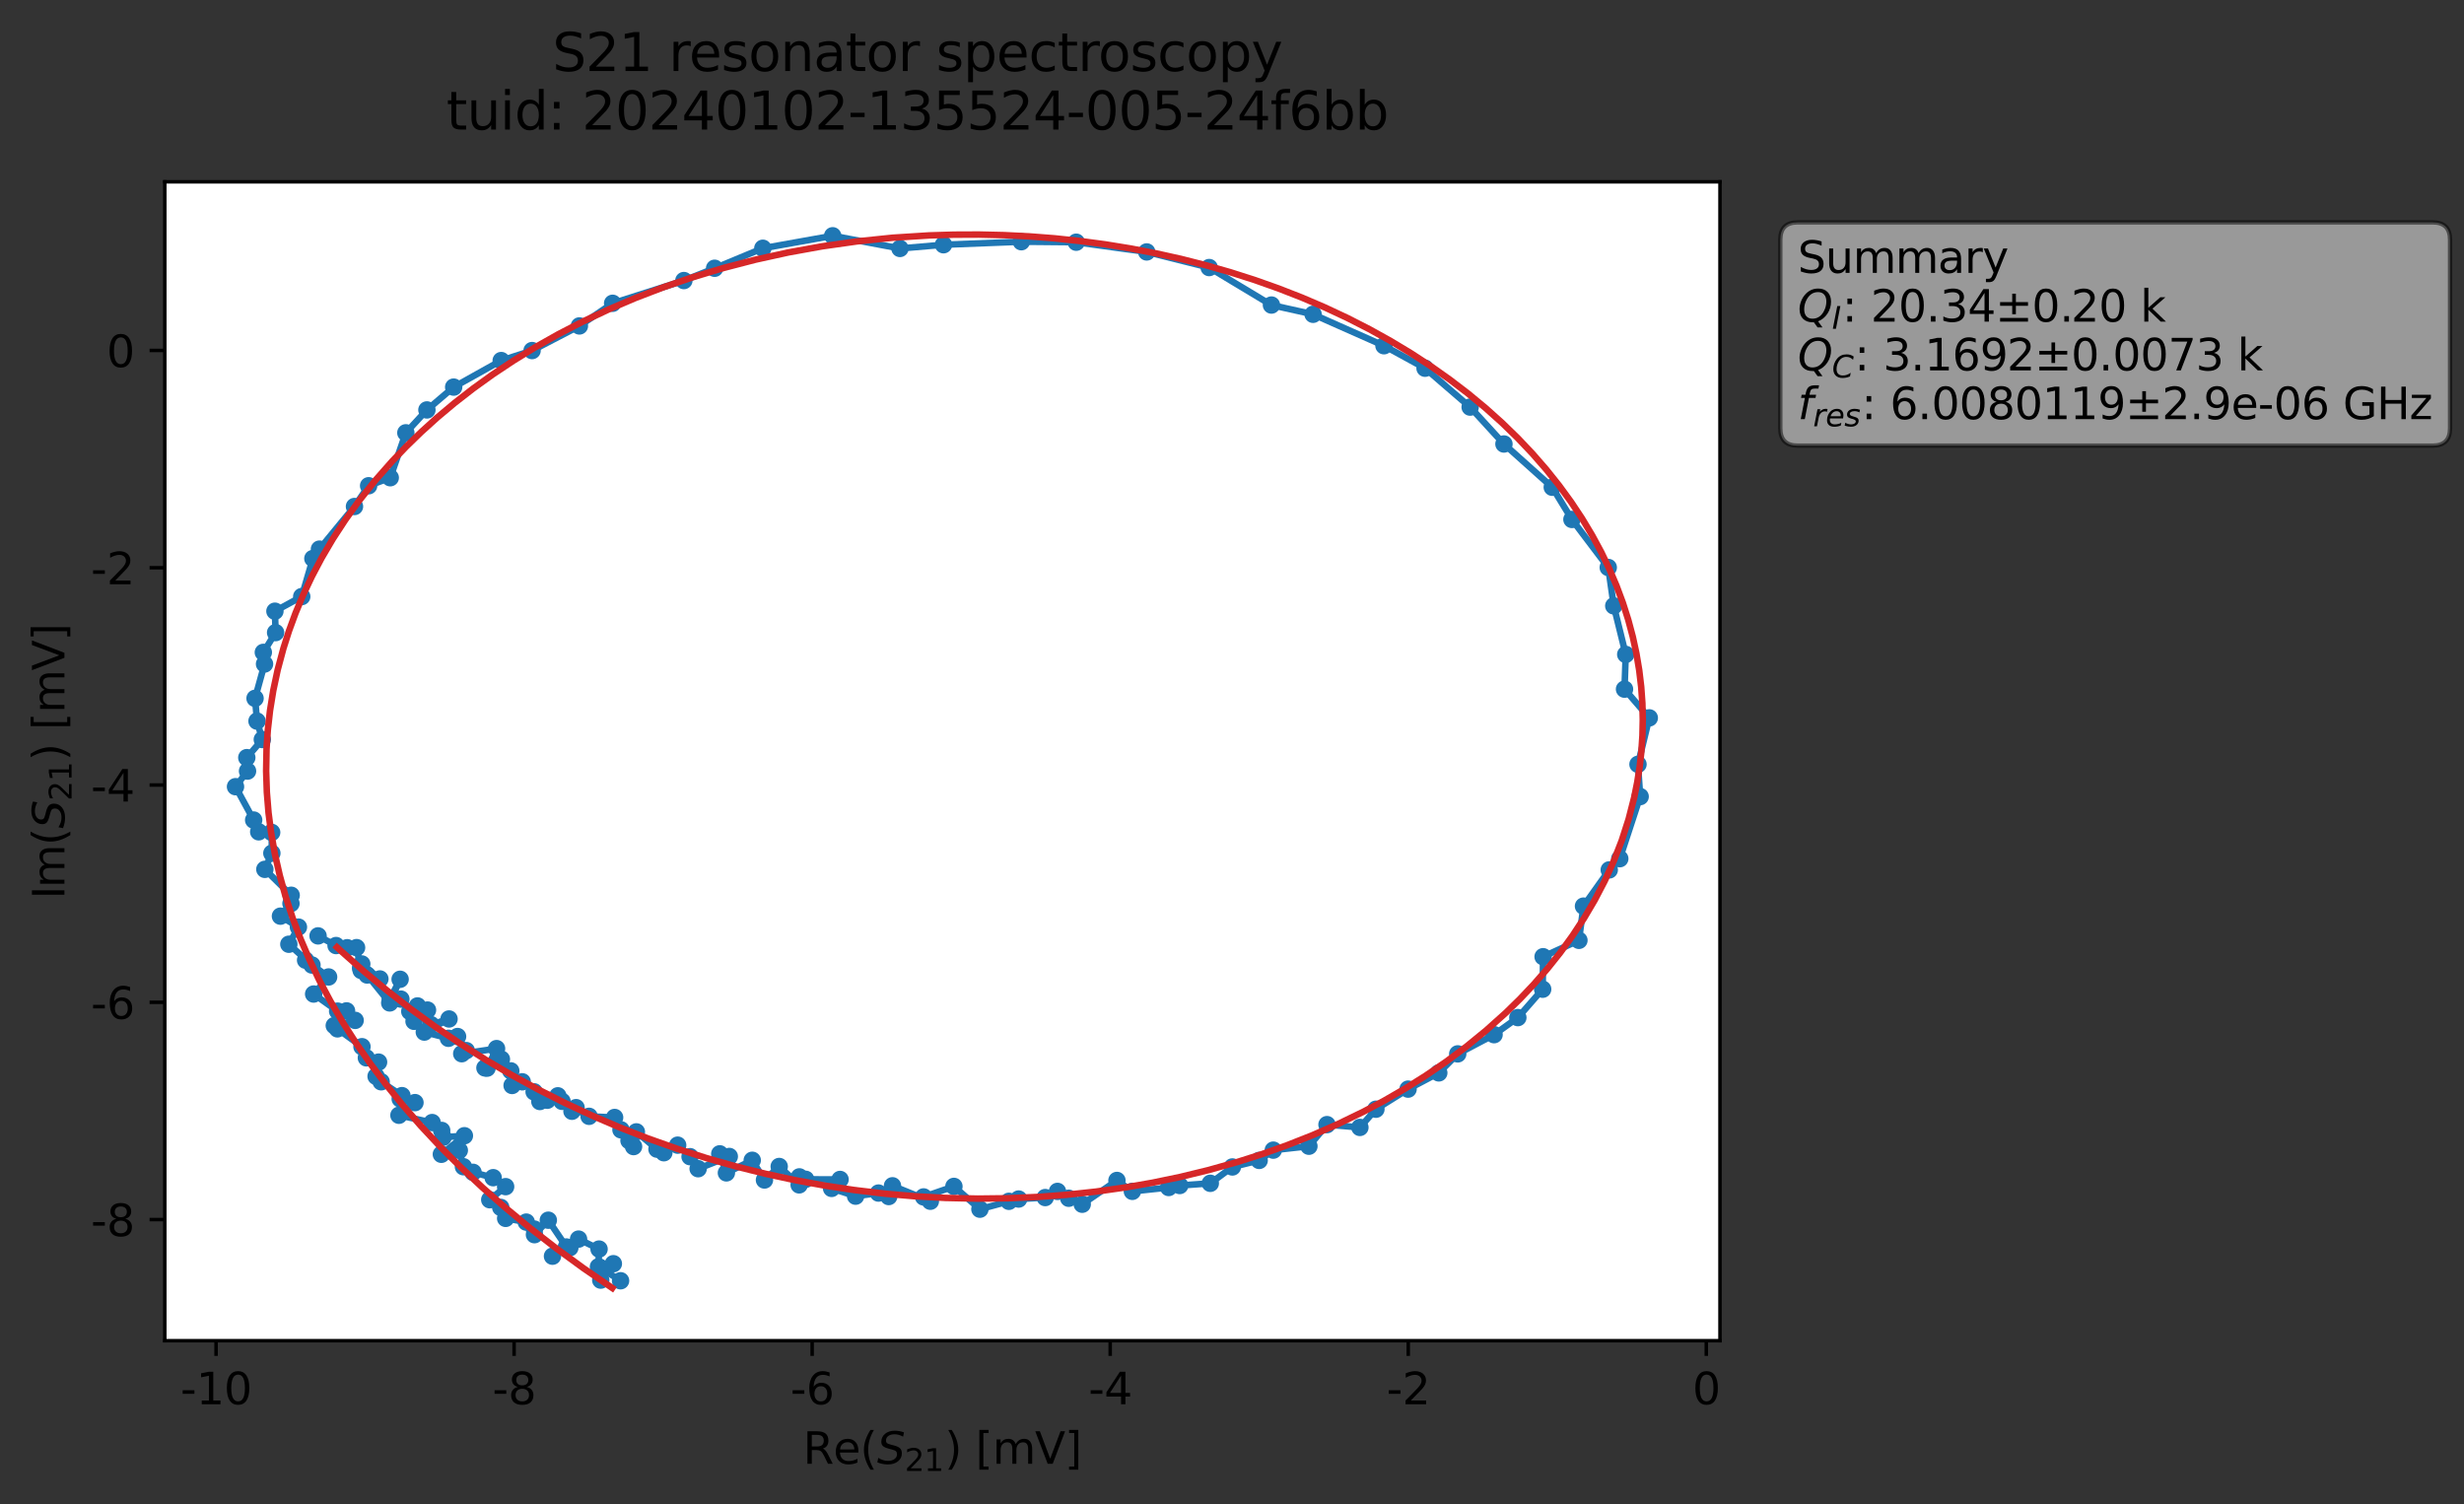 <?xml version="1.0" encoding="utf-8" standalone="no"?>
<!DOCTYPE svg PUBLIC "-//W3C//DTD SVG 1.1//EN"
  "http://www.w3.org/Graphics/SVG/1.1/DTD/svg11.dtd">
<svg xmlns:xlink="http://www.w3.org/1999/xlink" width="565.824pt" height="345.428pt" viewBox="0 0 565.824 345.428" xmlns="http://www.w3.org/2000/svg" version="1.1">
 <rect x="0" y="0" width="565.824" height="345.428" fill="#333333" stroke="none"/>
 <defs>
  <style type="text/css">*{stroke-linejoin: round; stroke-linecap: butt}</style>
 </defs>
 <g id="figure_1">
  <g id="patch_1">
   <path d="M 0 345.428 
L 565.824 345.428 
L 565.824 -0 
L 0 -0 
L 0 345.428 
z
" style="fill: none; opacity: 0"/>
  </g>
  <g id="axes_1">
   <g id="patch_2">
    <path d="M 37.848 307.872 
L 394.968 307.872 
L 394.968 41.76 
L 37.848 41.76 
z
" style="fill: #ffffff"/>
   </g>
   <g id="matplotlib.axis_1">
    <g id="xtick_1">
     <g id="line2d_1">
      <defs>
       <path id="m9a3ed8decc" d="M 0 0 
L 0 3.5 
" style="stroke: #000000; stroke-width: 0.8"/>
      </defs>
      <g>
       <use xlink:href="#m9a3ed8decc" x="49.613" y="307.872" style="stroke: #000000; stroke-width: 0.8"/>
      </g>
     </g>
     <g id="text_1">
      <!-- -10 -->
      <g transform="translate(41.447 322.47) scale(0.1 -0.1)">
       <defs>
        <path id="DejaVuSans-2d" d="M 313 2009 
L 1997 2009 
L 1997 1497 
L 313 1497 
L 313 2009 
z
" transform="scale(0.016)"/>
        <path id="DejaVuSans-31" d="M 794 531 
L 1825 531 
L 1825 4091 
L 703 3866 
L 703 4441 
L 1819 4666 
L 2450 4666 
L 2450 531 
L 3481 531 
L 3481 0 
L 794 0 
L 794 531 
z
" transform="scale(0.016)"/>
        <path id="DejaVuSans-30" d="M 2034 4250 
Q 1547 4250 1301 3770 
Q 1056 3291 1056 2328 
Q 1056 1369 1301 889 
Q 1547 409 2034 409 
Q 2525 409 2770 889 
Q 3016 1369 3016 2328 
Q 3016 3291 2770 3770 
Q 2525 4250 2034 4250 
z
M 2034 4750 
Q 2819 4750 3233 4129 
Q 3647 3509 3647 2328 
Q 3647 1150 3233 529 
Q 2819 -91 2034 -91 
Q 1250 -91 836 529 
Q 422 1150 422 2328 
Q 422 3509 836 4129 
Q 1250 4750 2034 4750 
z
" transform="scale(0.016)"/>
       </defs>
       <use xlink:href="#DejaVuSans-2d"/>
       <use xlink:href="#DejaVuSans-31" x="36.084"/>
       <use xlink:href="#DejaVuSans-30" x="99.707"/>
      </g>
     </g>
    </g>
    <g id="xtick_2">
     <g id="line2d_2">
      <g>
       <use xlink:href="#m9a3ed8decc" x="118.056" y="307.872" style="stroke: #000000; stroke-width: 0.8"/>
      </g>
     </g>
     <g id="text_2">
      <!-- -8 -->
      <g transform="translate(113.071 322.47) scale(0.1 -0.1)">
       <defs>
        <path id="DejaVuSans-38" d="M 2034 2216 
Q 1584 2216 1326 1975 
Q 1069 1734 1069 1313 
Q 1069 891 1326 650 
Q 1584 409 2034 409 
Q 2484 409 2743 651 
Q 3003 894 3003 1313 
Q 3003 1734 2745 1975 
Q 2488 2216 2034 2216 
z
M 1403 2484 
Q 997 2584 770 2862 
Q 544 3141 544 3541 
Q 544 4100 942 4425 
Q 1341 4750 2034 4750 
Q 2731 4750 3128 4425 
Q 3525 4100 3525 3541 
Q 3525 3141 3298 2862 
Q 3072 2584 2669 2484 
Q 3125 2378 3379 2068 
Q 3634 1759 3634 1313 
Q 3634 634 3220 271 
Q 2806 -91 2034 -91 
Q 1263 -91 848 271 
Q 434 634 434 1313 
Q 434 1759 690 2068 
Q 947 2378 1403 2484 
z
M 1172 3481 
Q 1172 3119 1398 2916 
Q 1625 2713 2034 2713 
Q 2441 2713 2670 2916 
Q 2900 3119 2900 3481 
Q 2900 3844 2670 4047 
Q 2441 4250 2034 4250 
Q 1625 4250 1398 4047 
Q 1172 3844 1172 3481 
z
" transform="scale(0.016)"/>
       </defs>
       <use xlink:href="#DejaVuSans-2d"/>
       <use xlink:href="#DejaVuSans-38" x="36.084"/>
      </g>
     </g>
    </g>
    <g id="xtick_3">
     <g id="line2d_3">
      <g>
       <use xlink:href="#m9a3ed8decc" x="186.499" y="307.872" style="stroke: #000000; stroke-width: 0.8"/>
      </g>
     </g>
     <g id="text_3">
      <!-- -6 -->
      <g transform="translate(181.514 322.47) scale(0.1 -0.1)">
       <defs>
        <path id="DejaVuSans-36" d="M 2113 2584 
Q 1688 2584 1439 2293 
Q 1191 2003 1191 1497 
Q 1191 994 1439 701 
Q 1688 409 2113 409 
Q 2538 409 2786 701 
Q 3034 994 3034 1497 
Q 3034 2003 2786 2293 
Q 2538 2584 2113 2584 
z
M 3366 4563 
L 3366 3988 
Q 3128 4100 2886 4159 
Q 2644 4219 2406 4219 
Q 1781 4219 1451 3797 
Q 1122 3375 1075 2522 
Q 1259 2794 1537 2939 
Q 1816 3084 2150 3084 
Q 2853 3084 3261 2657 
Q 3669 2231 3669 1497 
Q 3669 778 3244 343 
Q 2819 -91 2113 -91 
Q 1303 -91 875 529 
Q 447 1150 447 2328 
Q 447 3434 972 4092 
Q 1497 4750 2381 4750 
Q 2619 4750 2861 4703 
Q 3103 4656 3366 4563 
z
" transform="scale(0.016)"/>
       </defs>
       <use xlink:href="#DejaVuSans-2d"/>
       <use xlink:href="#DejaVuSans-36" x="36.084"/>
      </g>
     </g>
    </g>
    <g id="xtick_4">
     <g id="line2d_4">
      <g>
       <use xlink:href="#m9a3ed8decc" x="254.942" y="307.872" style="stroke: #000000; stroke-width: 0.8"/>
      </g>
     </g>
     <g id="text_4">
      <!-- -4 -->
      <g transform="translate(249.956 322.47) scale(0.1 -0.1)">
       <defs>
        <path id="DejaVuSans-34" d="M 2419 4116 
L 825 1625 
L 2419 1625 
L 2419 4116 
z
M 2253 4666 
L 3047 4666 
L 3047 1625 
L 3713 1625 
L 3713 1100 
L 3047 1100 
L 3047 0 
L 2419 0 
L 2419 1100 
L 313 1100 
L 313 1709 
L 2253 4666 
z
" transform="scale(0.016)"/>
       </defs>
       <use xlink:href="#DejaVuSans-2d"/>
       <use xlink:href="#DejaVuSans-34" x="36.084"/>
      </g>
     </g>
    </g>
    <g id="xtick_5">
     <g id="line2d_5">
      <g>
       <use xlink:href="#m9a3ed8decc" x="323.384" y="307.872" style="stroke: #000000; stroke-width: 0.8"/>
      </g>
     </g>
     <g id="text_5">
      <!-- -2 -->
      <g transform="translate(318.399 322.47) scale(0.1 -0.1)">
       <defs>
        <path id="DejaVuSans-32" d="M 1228 531 
L 3431 531 
L 3431 0 
L 469 0 
L 469 531 
Q 828 903 1448 1529 
Q 2069 2156 2228 2338 
Q 2531 2678 2651 2914 
Q 2772 3150 2772 3378 
Q 2772 3750 2511 3984 
Q 2250 4219 1831 4219 
Q 1534 4219 1204 4116 
Q 875 4013 500 3803 
L 500 4441 
Q 881 4594 1212 4672 
Q 1544 4750 1819 4750 
Q 2544 4750 2975 4387 
Q 3406 4025 3406 3419 
Q 3406 3131 3298 2873 
Q 3191 2616 2906 2266 
Q 2828 2175 2409 1742 
Q 1991 1309 1228 531 
z
" transform="scale(0.016)"/>
       </defs>
       <use xlink:href="#DejaVuSans-2d"/>
       <use xlink:href="#DejaVuSans-32" x="36.084"/>
      </g>
     </g>
    </g>
    <g id="xtick_6">
     <g id="line2d_6">
      <g>
       <use xlink:href="#m9a3ed8decc" x="391.827" y="307.872" style="stroke: #000000; stroke-width: 0.8"/>
      </g>
     </g>
     <g id="text_6">
      <!-- 0 -->
      <g transform="translate(388.646 322.47) scale(0.1 -0.1)">
       <use xlink:href="#DejaVuSans-30"/>
      </g>
     </g>
    </g>
    <g id="text_7">
     <!-- Re$(S_{21})$ [mV] -->
     <g transform="translate(184.408 336.149) scale(0.1 -0.1)">
      <defs>
       <path id="DejaVuSans-52" d="M 2841 2188 
Q 3044 2119 3236 1894 
Q 3428 1669 3622 1275 
L 4263 0 
L 3584 0 
L 2988 1197 
Q 2756 1666 2539 1819 
Q 2322 1972 1947 1972 
L 1259 1972 
L 1259 0 
L 628 0 
L 628 4666 
L 2053 4666 
Q 2853 4666 3247 4331 
Q 3641 3997 3641 3322 
Q 3641 2881 3436 2590 
Q 3231 2300 2841 2188 
z
M 1259 4147 
L 1259 2491 
L 2053 2491 
Q 2509 2491 2742 2702 
Q 2975 2913 2975 3322 
Q 2975 3731 2742 3939 
Q 2509 4147 2053 4147 
L 1259 4147 
z
" transform="scale(0.016)"/>
       <path id="DejaVuSans-65" d="M 3597 1894 
L 3597 1613 
L 953 1613 
Q 991 1019 1311 708 
Q 1631 397 2203 397 
Q 2534 397 2845 478 
Q 3156 559 3463 722 
L 3463 178 
Q 3153 47 2828 -22 
Q 2503 -91 2169 -91 
Q 1331 -91 842 396 
Q 353 884 353 1716 
Q 353 2575 817 3079 
Q 1281 3584 2069 3584 
Q 2775 3584 3186 3129 
Q 3597 2675 3597 1894 
z
M 3022 2063 
Q 3016 2534 2758 2815 
Q 2500 3097 2075 3097 
Q 1594 3097 1305 2825 
Q 1016 2553 972 2059 
L 3022 2063 
z
" transform="scale(0.016)"/>
       <path id="DejaVuSans-28" d="M 1984 4856 
Q 1566 4138 1362 3434 
Q 1159 2731 1159 2009 
Q 1159 1288 1364 580 
Q 1569 -128 1984 -844 
L 1484 -844 
Q 1016 -109 783 600 
Q 550 1309 550 2009 
Q 550 2706 781 3412 
Q 1013 4119 1484 4856 
L 1984 4856 
z
" transform="scale(0.016)"/>
       <path id="DejaVuSans-Oblique-53" d="M 3859 4513 
L 3738 3897 
Q 3422 4066 3111 4152 
Q 2800 4238 2509 4238 
Q 1944 4238 1609 3991 
Q 1275 3744 1275 3334 
Q 1275 3109 1398 2989 
Q 1522 2869 2034 2731 
L 2413 2638 
Q 3053 2472 3303 2217 
Q 3553 1963 3553 1503 
Q 3553 797 2998 353 
Q 2444 -91 1538 -91 
Q 1166 -91 791 -17 
Q 416 56 38 206 
L 166 856 
Q 513 641 861 531 
Q 1209 422 1556 422 
Q 2147 422 2503 684 
Q 2859 947 2859 1369 
Q 2859 1650 2717 1795 
Q 2575 1941 2106 2059 
L 1728 2156 
Q 1081 2325 845 2545 
Q 609 2766 609 3163 
Q 609 3859 1145 4304 
Q 1681 4750 2541 4750 
Q 2875 4750 3203 4690 
Q 3531 4631 3859 4513 
z
" transform="scale(0.016)"/>
       <path id="DejaVuSans-29" d="M 513 4856 
L 1013 4856 
Q 1481 4119 1714 3412 
Q 1947 2706 1947 2009 
Q 1947 1309 1714 600 
Q 1481 -109 1013 -844 
L 513 -844 
Q 928 -128 1133 580 
Q 1338 1288 1338 2009 
Q 1338 2731 1133 3434 
Q 928 4138 513 4856 
z
" transform="scale(0.016)"/>
       <path id="DejaVuSans-20" transform="scale(0.016)"/>
       <path id="DejaVuSans-5b" d="M 550 4863 
L 1875 4863 
L 1875 4416 
L 1125 4416 
L 1125 -397 
L 1875 -397 
L 1875 -844 
L 550 -844 
L 550 4863 
z
" transform="scale(0.016)"/>
       <path id="DejaVuSans-6d" d="M 3328 2828 
Q 3544 3216 3844 3400 
Q 4144 3584 4550 3584 
Q 5097 3584 5394 3201 
Q 5691 2819 5691 2113 
L 5691 0 
L 5113 0 
L 5113 2094 
Q 5113 2597 4934 2840 
Q 4756 3084 4391 3084 
Q 3944 3084 3684 2787 
Q 3425 2491 3425 1978 
L 3425 0 
L 2847 0 
L 2847 2094 
Q 2847 2600 2669 2842 
Q 2491 3084 2119 3084 
Q 1678 3084 1418 2786 
Q 1159 2488 1159 1978 
L 1159 0 
L 581 0 
L 581 3500 
L 1159 3500 
L 1159 2956 
Q 1356 3278 1631 3431 
Q 1906 3584 2284 3584 
Q 2666 3584 2933 3390 
Q 3200 3197 3328 2828 
z
" transform="scale(0.016)"/>
       <path id="DejaVuSans-56" d="M 1831 0 
L 50 4666 
L 709 4666 
L 2188 738 
L 3669 4666 
L 4325 4666 
L 2547 0 
L 1831 0 
z
" transform="scale(0.016)"/>
       <path id="DejaVuSans-5d" d="M 1947 4863 
L 1947 -844 
L 622 -844 
L 622 -397 
L 1369 -397 
L 1369 4416 
L 622 4416 
L 622 4863 
L 1947 4863 
z
" transform="scale(0.016)"/>
      </defs>
      <use xlink:href="#DejaVuSans-52" transform="translate(0 0.016)"/>
      <use xlink:href="#DejaVuSans-65" transform="translate(69.482 0.016)"/>
      <use xlink:href="#DejaVuSans-28" transform="translate(131.006 0.016)"/>
      <use xlink:href="#DejaVuSans-Oblique-53" transform="translate(170.02 0.016)"/>
      <use xlink:href="#DejaVuSans-32" transform="translate(233.496 -16.391) scale(0.7)"/>
      <use xlink:href="#DejaVuSans-31" transform="translate(278.032 -16.391) scale(0.7)"/>
      <use xlink:href="#DejaVuSans-29" transform="translate(325.303 0.016)"/>
      <use xlink:href="#DejaVuSans-20" transform="translate(364.316 0.016)"/>
      <use xlink:href="#DejaVuSans-5b" transform="translate(396.104 0.016)"/>
      <use xlink:href="#DejaVuSans-6d" transform="translate(435.117 0.016)"/>
      <use xlink:href="#DejaVuSans-56" transform="translate(532.529 0.016)"/>
      <use xlink:href="#DejaVuSans-5d" transform="translate(600.938 0.016)"/>
     </g>
    </g>
   </g>
   <g id="matplotlib.axis_2">
    <g id="ytick_1">
     <g id="line2d_7">
      <defs>
       <path id="m35bde240d6" d="M 0 0 
L -3.5 0 
" style="stroke: #000000; stroke-width: 0.8"/>
      </defs>
      <g>
       <use xlink:href="#m35bde240d6" x="37.848" y="280.061" style="stroke: #000000; stroke-width: 0.8"/>
      </g>
     </g>
     <g id="text_8">
      <!-- -8 -->
      <g transform="translate(20.878 283.86) scale(0.1 -0.1)">
       <use xlink:href="#DejaVuSans-2d"/>
       <use xlink:href="#DejaVuSans-38" x="36.084"/>
      </g>
     </g>
    </g>
    <g id="ytick_2">
     <g id="line2d_8">
      <g>
       <use xlink:href="#m35bde240d6" x="37.848" y="230.166" style="stroke: #000000; stroke-width: 0.8"/>
      </g>
     </g>
     <g id="text_9">
      <!-- -6 -->
      <g transform="translate(20.878 233.965) scale(0.1 -0.1)">
       <use xlink:href="#DejaVuSans-2d"/>
       <use xlink:href="#DejaVuSans-36" x="36.084"/>
      </g>
     </g>
    </g>
    <g id="ytick_3">
     <g id="line2d_9">
      <g>
       <use xlink:href="#m35bde240d6" x="37.848" y="180.271" style="stroke: #000000; stroke-width: 0.8"/>
      </g>
     </g>
     <g id="text_10">
      <!-- -4 -->
      <g transform="translate(20.878 184.07) scale(0.1 -0.1)">
       <use xlink:href="#DejaVuSans-2d"/>
       <use xlink:href="#DejaVuSans-34" x="36.084"/>
      </g>
     </g>
    </g>
    <g id="ytick_4">
     <g id="line2d_10">
      <g>
       <use xlink:href="#m35bde240d6" x="37.848" y="130.376" style="stroke: #000000; stroke-width: 0.8"/>
      </g>
     </g>
     <g id="text_11">
      <!-- -2 -->
      <g transform="translate(20.878 134.175) scale(0.1 -0.1)">
       <use xlink:href="#DejaVuSans-2d"/>
       <use xlink:href="#DejaVuSans-32" x="36.084"/>
      </g>
     </g>
    </g>
    <g id="ytick_5">
     <g id="line2d_11">
      <g>
       <use xlink:href="#m35bde240d6" x="37.848" y="80.481" style="stroke: #000000; stroke-width: 0.8"/>
      </g>
     </g>
     <g id="text_12">
      <!-- 0 -->
      <g transform="translate(24.486 84.281) scale(0.1 -0.1)">
       <use xlink:href="#DejaVuSans-30"/>
      </g>
     </g>
    </g>
    <g id="text_13">
     <!-- Im$(S_{21})$ [mV] -->
     <g transform="translate(14.798 206.466) rotate(-90) scale(0.1 -0.1)">
      <defs>
       <path id="DejaVuSans-49" d="M 628 4666 
L 1259 4666 
L 1259 0 
L 628 0 
L 628 4666 
z
" transform="scale(0.016)"/>
      </defs>
      <use xlink:href="#DejaVuSans-49" transform="translate(0 0.016)"/>
      <use xlink:href="#DejaVuSans-6d" transform="translate(25.867 0.016)"/>
      <use xlink:href="#DejaVuSans-28" transform="translate(123.279 0.016)"/>
      <use xlink:href="#DejaVuSans-Oblique-53" transform="translate(162.293 0.016)"/>
      <use xlink:href="#DejaVuSans-32" transform="translate(225.77 -16.391) scale(0.7)"/>
      <use xlink:href="#DejaVuSans-31" transform="translate(270.306 -16.391) scale(0.7)"/>
      <use xlink:href="#DejaVuSans-29" transform="translate(317.576 0.016)"/>
      <use xlink:href="#DejaVuSans-20" transform="translate(356.59 0.016)"/>
      <use xlink:href="#DejaVuSans-5b" transform="translate(388.377 0.016)"/>
      <use xlink:href="#DejaVuSans-6d" transform="translate(427.391 0.016)"/>
      <use xlink:href="#DejaVuSans-56" transform="translate(524.803 0.016)"/>
      <use xlink:href="#DejaVuSans-5d" transform="translate(593.211 0.016)"/>
     </g>
    </g>
   </g>
   <g id="line2d_12">
    <path d="M 142.505 294.112 
L 137.807 291.089 
L 140.851 290.198 
L 137.953 293.966 
L 137.423 290.902 
L 137.568 286.836 
L 132.86 284.547 
L 130.856 286.526 
L 126.872 288.472 
L 130.074 286.361 
L 125.916 280.209 
L 122.731 283.533 
L 122.703 282.247 
L 120.85 280.645 
L 116.116 279.787 
L 114.988 277.273 
L 112.464 275.508 
L 116.112 272.502 
L 113.254 270.444 
L 108.629 269.215 
L 106.422 267.929 
L 105.477 264.17 
L 101.351 265.071 
L 106.643 260.808 
L 101.756 261.17 
L 101.429 259.594 
L 99.236 257.785 
L 91.609 256.109 
L 95.293 253.206 
L 91.904 252.347 
L 92.303 251.602 
L 87.53 248.422 
L 86.363 247.173 
L 86.934 243.903 
L 84.134 242.923 
L 83.123 240.362 
L 77.496 236.267 
L 76.761 235.524 
L 81.556 234.321 
L 79.582 232.139 
L 77.532 232.197 
L 72.024 228.271 
L 75.46 224.35 
L 70.174 220.501 
L 71.645 221.612 
L 66.328 216.837 
L 68.531 212.9 
L 64.4 210.386 
L 66.817 207.487 
L 66.866 205.588 
L 60.819 199.637 
L 62.429 195.932 
L 62.385 191.154 
L 59.409 191.018 
L 58.25 188.315 
L 54.081 180.655 
L 56.844 177.072 
L 56.674 173.983 
L 60.236 169.825 
L 59.019 165.594 
L 58.569 160.369 
L 60.746 152.485 
L 60.47 149.813 
L 63.287 145.271 
L 63.132 140.356 
L 69.289 136.996 
L 71.846 128.261 
L 73.357 126.103 
L 81.401 116.313 
L 84.65 111.548 
L 89.615 109.705 
L 93.197 99.391 
L 98.035 94.137 
L 104.18 88.894 
L 115.094 82.802 
L 122.186 80.505 
L 133.051 74.848 
L 140.681 69.649 
L 157.044 64.428 
L 164.103 61.604 
L 175.174 57.011 
L 191.21 54.145 
L 206.662 57.055 
L 216.662 56.202 
L 234.535 55.507 
L 247.141 55.621 
L 263.326 57.854 
L 277.673 61.441 
L 291.972 70.051 
L 301.532 72.175 
L 317.811 79.395 
L 327.242 84.557 
L 337.6 93.488 
L 345.362 101.961 
L 356.456 111.894 
L 360.97 119.287 
L 369.313 130.315 
L 370.58 139.134 
L 373.329 150.281 
L 373.048 158.259 
L 378.736 164.853 
L 376.143 175.519 
L 376.639 182.929 
L 371.959 197.189 
L 369.544 199.764 
L 363.627 208.083 
L 362.581 215.941 
L 354.351 219.7 
L 354.253 227.162 
L 348.553 233.681 
L 343.094 237.603 
L 334.749 242.014 
L 330.398 246.377 
L 323.346 250.105 
L 315.961 254.719 
L 312.282 258.903 
L 304.723 258.259 
L 300.574 263.219 
L 292.396 264.119 
L 289.154 266.479 
L 282.998 267.982 
L 277.929 271.737 
L 270.904 272.241 
L 268.377 272.697 
L 260.032 273.581 
L 256.491 271.081 
L 248.52 276.541 
L 245.419 275.166 
L 242.837 273.596 
L 240.021 275.008 
L 233.917 275.347 
L 231.683 275.87 
L 225.023 277.679 
L 219.057 272.446 
L 212.091 274.861 
L 213.644 275.852 
L 204.946 272.307 
L 204.084 274.774 
L 201.731 273.974 
L 196.476 274.687 
L 190.967 272.906 
L 192.909 270.85 
L 185.009 270.816 
L 183.565 270.259 
L 183.517 272.095 
L 178.935 267.872 
L 175.548 270.974 
L 172.741 266.446 
L 166.807 269.339 
L 165.283 264.969 
L 167.473 265.573 
L 160.319 268.382 
L 158.463 265.62 
L 155.617 262.975 
L 152.448 264.713 
L 150.864 263.888 
L 146.134 259.923 
L 144.44 261.929 
L 145.493 263.3 
L 142.597 259.451 
L 141.139 256.618 
L 135.272 256.353 
L 132.287 254.361 
L 131.346 255.19 
L 128.097 251.644 
L 129.059 252.912 
L 125.683 252.66 
L 123.968 252.949 
L 122.653 250.728 
L 119.924 248.426 
L 117.596 249.268 
L 117.296 245.913 
L 115.14 243.237 
L 111.358 245.234 
L 111.844 245.293 
L 114.027 240.799 
L 106.031 241.976 
L 107.072 241.256 
L 105.075 238.027 
L 102.977 238.435 
L 97.438 237.007 
L 103.115 233.996 
L 98.964 235.296 
L 98.173 231.951 
L 95.077 234.536 
L 95.873 231.004 
L 94.102 232.268 
L 92.061 229.439 
L 89.617 229.285 
L 91.883 224.88 
L 89.494 230.312 
L 84.314 223.901 
L 87.236 224.809 
L 83.078 221.366 
L 82.799 222.267 
L 82.941 222.853 
L 81.882 217.612 
L 79.726 217.637 
L 77.173 217.137 
L 73.039 214.917 
L 73.039 214.917 
" clip-path="url(#p3a12a8f4e9)" style="fill: none; stroke: #1f77b4; stroke-width: 1.5; stroke-linecap: square"/>
    <defs>
     <path id="m205a4155de" d="M 0 1.5 
C 0.398 1.5 0.779 1.342 1.061 1.061 
C 1.342 0.779 1.5 0.398 1.5 0 
C 1.5 -0.398 1.342 -0.779 1.061 -1.061 
C 0.779 -1.342 0.398 -1.5 0 -1.5 
C -0.398 -1.5 -0.779 -1.342 -1.061 -1.061 
C -1.342 -0.779 -1.5 -0.398 -1.5 0 
C -1.5 0.398 -1.342 0.779 -1.061 1.061 
C -0.779 1.342 -0.398 1.5 0 1.5 
z
" style="stroke: #1f77b4"/>
    </defs>
    <g clip-path="url(#p3a12a8f4e9)">
     <use xlink:href="#m205a4155de" x="142.505" y="294.112" style="fill: #1f77b4; stroke: #1f77b4"/>
     <use xlink:href="#m205a4155de" x="137.807" y="291.089" style="fill: #1f77b4; stroke: #1f77b4"/>
     <use xlink:href="#m205a4155de" x="140.851" y="290.198" style="fill: #1f77b4; stroke: #1f77b4"/>
     <use xlink:href="#m205a4155de" x="137.953" y="293.966" style="fill: #1f77b4; stroke: #1f77b4"/>
     <use xlink:href="#m205a4155de" x="137.423" y="290.902" style="fill: #1f77b4; stroke: #1f77b4"/>
     <use xlink:href="#m205a4155de" x="137.568" y="286.836" style="fill: #1f77b4; stroke: #1f77b4"/>
     <use xlink:href="#m205a4155de" x="132.86" y="284.547" style="fill: #1f77b4; stroke: #1f77b4"/>
     <use xlink:href="#m205a4155de" x="130.856" y="286.526" style="fill: #1f77b4; stroke: #1f77b4"/>
     <use xlink:href="#m205a4155de" x="126.872" y="288.472" style="fill: #1f77b4; stroke: #1f77b4"/>
     <use xlink:href="#m205a4155de" x="130.074" y="286.361" style="fill: #1f77b4; stroke: #1f77b4"/>
     <use xlink:href="#m205a4155de" x="125.916" y="280.209" style="fill: #1f77b4; stroke: #1f77b4"/>
     <use xlink:href="#m205a4155de" x="122.731" y="283.533" style="fill: #1f77b4; stroke: #1f77b4"/>
     <use xlink:href="#m205a4155de" x="122.703" y="282.247" style="fill: #1f77b4; stroke: #1f77b4"/>
     <use xlink:href="#m205a4155de" x="120.85" y="280.645" style="fill: #1f77b4; stroke: #1f77b4"/>
     <use xlink:href="#m205a4155de" x="116.116" y="279.787" style="fill: #1f77b4; stroke: #1f77b4"/>
     <use xlink:href="#m205a4155de" x="114.988" y="277.273" style="fill: #1f77b4; stroke: #1f77b4"/>
     <use xlink:href="#m205a4155de" x="112.464" y="275.508" style="fill: #1f77b4; stroke: #1f77b4"/>
     <use xlink:href="#m205a4155de" x="116.112" y="272.502" style="fill: #1f77b4; stroke: #1f77b4"/>
     <use xlink:href="#m205a4155de" x="113.254" y="270.444" style="fill: #1f77b4; stroke: #1f77b4"/>
     <use xlink:href="#m205a4155de" x="108.629" y="269.215" style="fill: #1f77b4; stroke: #1f77b4"/>
     <use xlink:href="#m205a4155de" x="106.422" y="267.929" style="fill: #1f77b4; stroke: #1f77b4"/>
     <use xlink:href="#m205a4155de" x="105.477" y="264.17" style="fill: #1f77b4; stroke: #1f77b4"/>
     <use xlink:href="#m205a4155de" x="101.351" y="265.071" style="fill: #1f77b4; stroke: #1f77b4"/>
     <use xlink:href="#m205a4155de" x="106.643" y="260.808" style="fill: #1f77b4; stroke: #1f77b4"/>
     <use xlink:href="#m205a4155de" x="101.756" y="261.17" style="fill: #1f77b4; stroke: #1f77b4"/>
     <use xlink:href="#m205a4155de" x="101.429" y="259.594" style="fill: #1f77b4; stroke: #1f77b4"/>
     <use xlink:href="#m205a4155de" x="99.236" y="257.785" style="fill: #1f77b4; stroke: #1f77b4"/>
     <use xlink:href="#m205a4155de" x="91.609" y="256.109" style="fill: #1f77b4; stroke: #1f77b4"/>
     <use xlink:href="#m205a4155de" x="95.293" y="253.206" style="fill: #1f77b4; stroke: #1f77b4"/>
     <use xlink:href="#m205a4155de" x="91.904" y="252.347" style="fill: #1f77b4; stroke: #1f77b4"/>
     <use xlink:href="#m205a4155de" x="92.303" y="251.602" style="fill: #1f77b4; stroke: #1f77b4"/>
     <use xlink:href="#m205a4155de" x="87.53" y="248.422" style="fill: #1f77b4; stroke: #1f77b4"/>
     <use xlink:href="#m205a4155de" x="86.363" y="247.173" style="fill: #1f77b4; stroke: #1f77b4"/>
     <use xlink:href="#m205a4155de" x="86.934" y="243.903" style="fill: #1f77b4; stroke: #1f77b4"/>
     <use xlink:href="#m205a4155de" x="84.134" y="242.923" style="fill: #1f77b4; stroke: #1f77b4"/>
     <use xlink:href="#m205a4155de" x="83.123" y="240.362" style="fill: #1f77b4; stroke: #1f77b4"/>
     <use xlink:href="#m205a4155de" x="77.496" y="236.267" style="fill: #1f77b4; stroke: #1f77b4"/>
     <use xlink:href="#m205a4155de" x="76.761" y="235.524" style="fill: #1f77b4; stroke: #1f77b4"/>
     <use xlink:href="#m205a4155de" x="81.556" y="234.321" style="fill: #1f77b4; stroke: #1f77b4"/>
     <use xlink:href="#m205a4155de" x="79.582" y="232.139" style="fill: #1f77b4; stroke: #1f77b4"/>
     <use xlink:href="#m205a4155de" x="77.532" y="232.197" style="fill: #1f77b4; stroke: #1f77b4"/>
     <use xlink:href="#m205a4155de" x="72.024" y="228.271" style="fill: #1f77b4; stroke: #1f77b4"/>
     <use xlink:href="#m205a4155de" x="75.46" y="224.35" style="fill: #1f77b4; stroke: #1f77b4"/>
     <use xlink:href="#m205a4155de" x="70.174" y="220.501" style="fill: #1f77b4; stroke: #1f77b4"/>
     <use xlink:href="#m205a4155de" x="71.645" y="221.612" style="fill: #1f77b4; stroke: #1f77b4"/>
     <use xlink:href="#m205a4155de" x="66.328" y="216.837" style="fill: #1f77b4; stroke: #1f77b4"/>
     <use xlink:href="#m205a4155de" x="68.531" y="212.9" style="fill: #1f77b4; stroke: #1f77b4"/>
     <use xlink:href="#m205a4155de" x="64.4" y="210.386" style="fill: #1f77b4; stroke: #1f77b4"/>
     <use xlink:href="#m205a4155de" x="66.817" y="207.487" style="fill: #1f77b4; stroke: #1f77b4"/>
     <use xlink:href="#m205a4155de" x="66.866" y="205.588" style="fill: #1f77b4; stroke: #1f77b4"/>
     <use xlink:href="#m205a4155de" x="60.819" y="199.637" style="fill: #1f77b4; stroke: #1f77b4"/>
     <use xlink:href="#m205a4155de" x="62.429" y="195.932" style="fill: #1f77b4; stroke: #1f77b4"/>
     <use xlink:href="#m205a4155de" x="62.385" y="191.154" style="fill: #1f77b4; stroke: #1f77b4"/>
     <use xlink:href="#m205a4155de" x="59.409" y="191.018" style="fill: #1f77b4; stroke: #1f77b4"/>
     <use xlink:href="#m205a4155de" x="58.25" y="188.315" style="fill: #1f77b4; stroke: #1f77b4"/>
     <use xlink:href="#m205a4155de" x="54.081" y="180.655" style="fill: #1f77b4; stroke: #1f77b4"/>
     <use xlink:href="#m205a4155de" x="56.844" y="177.072" style="fill: #1f77b4; stroke: #1f77b4"/>
     <use xlink:href="#m205a4155de" x="56.674" y="173.983" style="fill: #1f77b4; stroke: #1f77b4"/>
     <use xlink:href="#m205a4155de" x="60.236" y="169.825" style="fill: #1f77b4; stroke: #1f77b4"/>
     <use xlink:href="#m205a4155de" x="59.019" y="165.594" style="fill: #1f77b4; stroke: #1f77b4"/>
     <use xlink:href="#m205a4155de" x="58.569" y="160.369" style="fill: #1f77b4; stroke: #1f77b4"/>
     <use xlink:href="#m205a4155de" x="60.746" y="152.485" style="fill: #1f77b4; stroke: #1f77b4"/>
     <use xlink:href="#m205a4155de" x="60.47" y="149.813" style="fill: #1f77b4; stroke: #1f77b4"/>
     <use xlink:href="#m205a4155de" x="63.287" y="145.271" style="fill: #1f77b4; stroke: #1f77b4"/>
     <use xlink:href="#m205a4155de" x="63.132" y="140.356" style="fill: #1f77b4; stroke: #1f77b4"/>
     <use xlink:href="#m205a4155de" x="69.289" y="136.996" style="fill: #1f77b4; stroke: #1f77b4"/>
     <use xlink:href="#m205a4155de" x="71.846" y="128.261" style="fill: #1f77b4; stroke: #1f77b4"/>
     <use xlink:href="#m205a4155de" x="73.357" y="126.103" style="fill: #1f77b4; stroke: #1f77b4"/>
     <use xlink:href="#m205a4155de" x="81.401" y="116.313" style="fill: #1f77b4; stroke: #1f77b4"/>
     <use xlink:href="#m205a4155de" x="84.65" y="111.548" style="fill: #1f77b4; stroke: #1f77b4"/>
     <use xlink:href="#m205a4155de" x="89.615" y="109.705" style="fill: #1f77b4; stroke: #1f77b4"/>
     <use xlink:href="#m205a4155de" x="93.197" y="99.391" style="fill: #1f77b4; stroke: #1f77b4"/>
     <use xlink:href="#m205a4155de" x="98.035" y="94.137" style="fill: #1f77b4; stroke: #1f77b4"/>
     <use xlink:href="#m205a4155de" x="104.18" y="88.894" style="fill: #1f77b4; stroke: #1f77b4"/>
     <use xlink:href="#m205a4155de" x="115.094" y="82.802" style="fill: #1f77b4; stroke: #1f77b4"/>
     <use xlink:href="#m205a4155de" x="122.186" y="80.505" style="fill: #1f77b4; stroke: #1f77b4"/>
     <use xlink:href="#m205a4155de" x="133.051" y="74.848" style="fill: #1f77b4; stroke: #1f77b4"/>
     <use xlink:href="#m205a4155de" x="140.681" y="69.649" style="fill: #1f77b4; stroke: #1f77b4"/>
     <use xlink:href="#m205a4155de" x="157.044" y="64.428" style="fill: #1f77b4; stroke: #1f77b4"/>
     <use xlink:href="#m205a4155de" x="164.103" y="61.604" style="fill: #1f77b4; stroke: #1f77b4"/>
     <use xlink:href="#m205a4155de" x="175.174" y="57.011" style="fill: #1f77b4; stroke: #1f77b4"/>
     <use xlink:href="#m205a4155de" x="191.21" y="54.145" style="fill: #1f77b4; stroke: #1f77b4"/>
     <use xlink:href="#m205a4155de" x="206.662" y="57.055" style="fill: #1f77b4; stroke: #1f77b4"/>
     <use xlink:href="#m205a4155de" x="216.662" y="56.202" style="fill: #1f77b4; stroke: #1f77b4"/>
     <use xlink:href="#m205a4155de" x="234.535" y="55.507" style="fill: #1f77b4; stroke: #1f77b4"/>
     <use xlink:href="#m205a4155de" x="247.141" y="55.621" style="fill: #1f77b4; stroke: #1f77b4"/>
     <use xlink:href="#m205a4155de" x="263.326" y="57.854" style="fill: #1f77b4; stroke: #1f77b4"/>
     <use xlink:href="#m205a4155de" x="277.673" y="61.441" style="fill: #1f77b4; stroke: #1f77b4"/>
     <use xlink:href="#m205a4155de" x="291.972" y="70.051" style="fill: #1f77b4; stroke: #1f77b4"/>
     <use xlink:href="#m205a4155de" x="301.532" y="72.175" style="fill: #1f77b4; stroke: #1f77b4"/>
     <use xlink:href="#m205a4155de" x="317.811" y="79.395" style="fill: #1f77b4; stroke: #1f77b4"/>
     <use xlink:href="#m205a4155de" x="327.242" y="84.557" style="fill: #1f77b4; stroke: #1f77b4"/>
     <use xlink:href="#m205a4155de" x="337.6" y="93.488" style="fill: #1f77b4; stroke: #1f77b4"/>
     <use xlink:href="#m205a4155de" x="345.362" y="101.961" style="fill: #1f77b4; stroke: #1f77b4"/>
     <use xlink:href="#m205a4155de" x="356.456" y="111.894" style="fill: #1f77b4; stroke: #1f77b4"/>
     <use xlink:href="#m205a4155de" x="360.97" y="119.287" style="fill: #1f77b4; stroke: #1f77b4"/>
     <use xlink:href="#m205a4155de" x="369.313" y="130.315" style="fill: #1f77b4; stroke: #1f77b4"/>
     <use xlink:href="#m205a4155de" x="370.58" y="139.134" style="fill: #1f77b4; stroke: #1f77b4"/>
     <use xlink:href="#m205a4155de" x="373.329" y="150.281" style="fill: #1f77b4; stroke: #1f77b4"/>
     <use xlink:href="#m205a4155de" x="373.048" y="158.259" style="fill: #1f77b4; stroke: #1f77b4"/>
     <use xlink:href="#m205a4155de" x="378.736" y="164.853" style="fill: #1f77b4; stroke: #1f77b4"/>
     <use xlink:href="#m205a4155de" x="376.143" y="175.519" style="fill: #1f77b4; stroke: #1f77b4"/>
     <use xlink:href="#m205a4155de" x="376.639" y="182.929" style="fill: #1f77b4; stroke: #1f77b4"/>
     <use xlink:href="#m205a4155de" x="371.959" y="197.189" style="fill: #1f77b4; stroke: #1f77b4"/>
     <use xlink:href="#m205a4155de" x="369.544" y="199.764" style="fill: #1f77b4; stroke: #1f77b4"/>
     <use xlink:href="#m205a4155de" x="363.627" y="208.083" style="fill: #1f77b4; stroke: #1f77b4"/>
     <use xlink:href="#m205a4155de" x="362.581" y="215.941" style="fill: #1f77b4; stroke: #1f77b4"/>
     <use xlink:href="#m205a4155de" x="354.351" y="219.7" style="fill: #1f77b4; stroke: #1f77b4"/>
     <use xlink:href="#m205a4155de" x="354.253" y="227.162" style="fill: #1f77b4; stroke: #1f77b4"/>
     <use xlink:href="#m205a4155de" x="348.553" y="233.681" style="fill: #1f77b4; stroke: #1f77b4"/>
     <use xlink:href="#m205a4155de" x="343.094" y="237.603" style="fill: #1f77b4; stroke: #1f77b4"/>
     <use xlink:href="#m205a4155de" x="334.749" y="242.014" style="fill: #1f77b4; stroke: #1f77b4"/>
     <use xlink:href="#m205a4155de" x="330.398" y="246.377" style="fill: #1f77b4; stroke: #1f77b4"/>
     <use xlink:href="#m205a4155de" x="323.346" y="250.105" style="fill: #1f77b4; stroke: #1f77b4"/>
     <use xlink:href="#m205a4155de" x="315.961" y="254.719" style="fill: #1f77b4; stroke: #1f77b4"/>
     <use xlink:href="#m205a4155de" x="312.282" y="258.903" style="fill: #1f77b4; stroke: #1f77b4"/>
     <use xlink:href="#m205a4155de" x="304.723" y="258.259" style="fill: #1f77b4; stroke: #1f77b4"/>
     <use xlink:href="#m205a4155de" x="300.574" y="263.219" style="fill: #1f77b4; stroke: #1f77b4"/>
     <use xlink:href="#m205a4155de" x="292.396" y="264.119" style="fill: #1f77b4; stroke: #1f77b4"/>
     <use xlink:href="#m205a4155de" x="289.154" y="266.479" style="fill: #1f77b4; stroke: #1f77b4"/>
     <use xlink:href="#m205a4155de" x="282.998" y="267.982" style="fill: #1f77b4; stroke: #1f77b4"/>
     <use xlink:href="#m205a4155de" x="277.929" y="271.737" style="fill: #1f77b4; stroke: #1f77b4"/>
     <use xlink:href="#m205a4155de" x="270.904" y="272.241" style="fill: #1f77b4; stroke: #1f77b4"/>
     <use xlink:href="#m205a4155de" x="268.377" y="272.697" style="fill: #1f77b4; stroke: #1f77b4"/>
     <use xlink:href="#m205a4155de" x="260.032" y="273.581" style="fill: #1f77b4; stroke: #1f77b4"/>
     <use xlink:href="#m205a4155de" x="256.491" y="271.081" style="fill: #1f77b4; stroke: #1f77b4"/>
     <use xlink:href="#m205a4155de" x="248.52" y="276.541" style="fill: #1f77b4; stroke: #1f77b4"/>
     <use xlink:href="#m205a4155de" x="245.419" y="275.166" style="fill: #1f77b4; stroke: #1f77b4"/>
     <use xlink:href="#m205a4155de" x="242.837" y="273.596" style="fill: #1f77b4; stroke: #1f77b4"/>
     <use xlink:href="#m205a4155de" x="240.021" y="275.008" style="fill: #1f77b4; stroke: #1f77b4"/>
     <use xlink:href="#m205a4155de" x="233.917" y="275.347" style="fill: #1f77b4; stroke: #1f77b4"/>
     <use xlink:href="#m205a4155de" x="231.683" y="275.87" style="fill: #1f77b4; stroke: #1f77b4"/>
     <use xlink:href="#m205a4155de" x="225.023" y="277.679" style="fill: #1f77b4; stroke: #1f77b4"/>
     <use xlink:href="#m205a4155de" x="219.057" y="272.446" style="fill: #1f77b4; stroke: #1f77b4"/>
     <use xlink:href="#m205a4155de" x="212.091" y="274.861" style="fill: #1f77b4; stroke: #1f77b4"/>
     <use xlink:href="#m205a4155de" x="213.644" y="275.852" style="fill: #1f77b4; stroke: #1f77b4"/>
     <use xlink:href="#m205a4155de" x="204.946" y="272.307" style="fill: #1f77b4; stroke: #1f77b4"/>
     <use xlink:href="#m205a4155de" x="204.084" y="274.774" style="fill: #1f77b4; stroke: #1f77b4"/>
     <use xlink:href="#m205a4155de" x="201.731" y="273.974" style="fill: #1f77b4; stroke: #1f77b4"/>
     <use xlink:href="#m205a4155de" x="196.476" y="274.687" style="fill: #1f77b4; stroke: #1f77b4"/>
     <use xlink:href="#m205a4155de" x="190.967" y="272.906" style="fill: #1f77b4; stroke: #1f77b4"/>
     <use xlink:href="#m205a4155de" x="192.909" y="270.85" style="fill: #1f77b4; stroke: #1f77b4"/>
     <use xlink:href="#m205a4155de" x="185.009" y="270.816" style="fill: #1f77b4; stroke: #1f77b4"/>
     <use xlink:href="#m205a4155de" x="183.565" y="270.259" style="fill: #1f77b4; stroke: #1f77b4"/>
     <use xlink:href="#m205a4155de" x="183.517" y="272.095" style="fill: #1f77b4; stroke: #1f77b4"/>
     <use xlink:href="#m205a4155de" x="178.935" y="267.872" style="fill: #1f77b4; stroke: #1f77b4"/>
     <use xlink:href="#m205a4155de" x="175.548" y="270.974" style="fill: #1f77b4; stroke: #1f77b4"/>
     <use xlink:href="#m205a4155de" x="172.741" y="266.446" style="fill: #1f77b4; stroke: #1f77b4"/>
     <use xlink:href="#m205a4155de" x="166.807" y="269.339" style="fill: #1f77b4; stroke: #1f77b4"/>
     <use xlink:href="#m205a4155de" x="165.283" y="264.969" style="fill: #1f77b4; stroke: #1f77b4"/>
     <use xlink:href="#m205a4155de" x="167.473" y="265.573" style="fill: #1f77b4; stroke: #1f77b4"/>
     <use xlink:href="#m205a4155de" x="160.319" y="268.382" style="fill: #1f77b4; stroke: #1f77b4"/>
     <use xlink:href="#m205a4155de" x="158.463" y="265.62" style="fill: #1f77b4; stroke: #1f77b4"/>
     <use xlink:href="#m205a4155de" x="155.617" y="262.975" style="fill: #1f77b4; stroke: #1f77b4"/>
     <use xlink:href="#m205a4155de" x="152.448" y="264.713" style="fill: #1f77b4; stroke: #1f77b4"/>
     <use xlink:href="#m205a4155de" x="150.864" y="263.888" style="fill: #1f77b4; stroke: #1f77b4"/>
     <use xlink:href="#m205a4155de" x="146.134" y="259.923" style="fill: #1f77b4; stroke: #1f77b4"/>
     <use xlink:href="#m205a4155de" x="144.44" y="261.929" style="fill: #1f77b4; stroke: #1f77b4"/>
     <use xlink:href="#m205a4155de" x="145.493" y="263.3" style="fill: #1f77b4; stroke: #1f77b4"/>
     <use xlink:href="#m205a4155de" x="142.597" y="259.451" style="fill: #1f77b4; stroke: #1f77b4"/>
     <use xlink:href="#m205a4155de" x="141.139" y="256.618" style="fill: #1f77b4; stroke: #1f77b4"/>
     <use xlink:href="#m205a4155de" x="135.272" y="256.353" style="fill: #1f77b4; stroke: #1f77b4"/>
     <use xlink:href="#m205a4155de" x="132.287" y="254.361" style="fill: #1f77b4; stroke: #1f77b4"/>
     <use xlink:href="#m205a4155de" x="131.346" y="255.19" style="fill: #1f77b4; stroke: #1f77b4"/>
     <use xlink:href="#m205a4155de" x="128.097" y="251.644" style="fill: #1f77b4; stroke: #1f77b4"/>
     <use xlink:href="#m205a4155de" x="129.059" y="252.912" style="fill: #1f77b4; stroke: #1f77b4"/>
     <use xlink:href="#m205a4155de" x="125.683" y="252.66" style="fill: #1f77b4; stroke: #1f77b4"/>
     <use xlink:href="#m205a4155de" x="123.968" y="252.949" style="fill: #1f77b4; stroke: #1f77b4"/>
     <use xlink:href="#m205a4155de" x="122.653" y="250.728" style="fill: #1f77b4; stroke: #1f77b4"/>
     <use xlink:href="#m205a4155de" x="119.924" y="248.426" style="fill: #1f77b4; stroke: #1f77b4"/>
     <use xlink:href="#m205a4155de" x="117.596" y="249.268" style="fill: #1f77b4; stroke: #1f77b4"/>
     <use xlink:href="#m205a4155de" x="117.296" y="245.913" style="fill: #1f77b4; stroke: #1f77b4"/>
     <use xlink:href="#m205a4155de" x="115.14" y="243.237" style="fill: #1f77b4; stroke: #1f77b4"/>
     <use xlink:href="#m205a4155de" x="111.358" y="245.234" style="fill: #1f77b4; stroke: #1f77b4"/>
     <use xlink:href="#m205a4155de" x="111.844" y="245.293" style="fill: #1f77b4; stroke: #1f77b4"/>
     <use xlink:href="#m205a4155de" x="114.027" y="240.799" style="fill: #1f77b4; stroke: #1f77b4"/>
     <use xlink:href="#m205a4155de" x="106.031" y="241.976" style="fill: #1f77b4; stroke: #1f77b4"/>
     <use xlink:href="#m205a4155de" x="107.072" y="241.256" style="fill: #1f77b4; stroke: #1f77b4"/>
     <use xlink:href="#m205a4155de" x="105.075" y="238.027" style="fill: #1f77b4; stroke: #1f77b4"/>
     <use xlink:href="#m205a4155de" x="102.977" y="238.435" style="fill: #1f77b4; stroke: #1f77b4"/>
     <use xlink:href="#m205a4155de" x="97.438" y="237.007" style="fill: #1f77b4; stroke: #1f77b4"/>
     <use xlink:href="#m205a4155de" x="103.115" y="233.996" style="fill: #1f77b4; stroke: #1f77b4"/>
     <use xlink:href="#m205a4155de" x="98.964" y="235.296" style="fill: #1f77b4; stroke: #1f77b4"/>
     <use xlink:href="#m205a4155de" x="98.173" y="231.951" style="fill: #1f77b4; stroke: #1f77b4"/>
     <use xlink:href="#m205a4155de" x="95.077" y="234.536" style="fill: #1f77b4; stroke: #1f77b4"/>
     <use xlink:href="#m205a4155de" x="95.873" y="231.004" style="fill: #1f77b4; stroke: #1f77b4"/>
     <use xlink:href="#m205a4155de" x="94.102" y="232.268" style="fill: #1f77b4; stroke: #1f77b4"/>
     <use xlink:href="#m205a4155de" x="92.061" y="229.439" style="fill: #1f77b4; stroke: #1f77b4"/>
     <use xlink:href="#m205a4155de" x="89.617" y="229.285" style="fill: #1f77b4; stroke: #1f77b4"/>
     <use xlink:href="#m205a4155de" x="91.883" y="224.88" style="fill: #1f77b4; stroke: #1f77b4"/>
     <use xlink:href="#m205a4155de" x="89.494" y="230.312" style="fill: #1f77b4; stroke: #1f77b4"/>
     <use xlink:href="#m205a4155de" x="84.314" y="223.901" style="fill: #1f77b4; stroke: #1f77b4"/>
     <use xlink:href="#m205a4155de" x="87.236" y="224.809" style="fill: #1f77b4; stroke: #1f77b4"/>
     <use xlink:href="#m205a4155de" x="83.078" y="221.366" style="fill: #1f77b4; stroke: #1f77b4"/>
     <use xlink:href="#m205a4155de" x="82.799" y="222.267" style="fill: #1f77b4; stroke: #1f77b4"/>
     <use xlink:href="#m205a4155de" x="82.941" y="222.853" style="fill: #1f77b4; stroke: #1f77b4"/>
     <use xlink:href="#m205a4155de" x="81.882" y="217.612" style="fill: #1f77b4; stroke: #1f77b4"/>
     <use xlink:href="#m205a4155de" x="79.726" y="217.637" style="fill: #1f77b4; stroke: #1f77b4"/>
     <use xlink:href="#m205a4155de" x="77.173" y="217.137" style="fill: #1f77b4; stroke: #1f77b4"/>
     <use xlink:href="#m205a4155de" x="73.039" y="214.917" style="fill: #1f77b4; stroke: #1f77b4"/>
    </g>
   </g>
   <g id="line2d_13">
    <path d="M 140.601 295.776 
L 134.026 291.264 
L 127.753 286.689 
L 121.79 282.066 
L 116.148 277.412 
L 110.836 272.745 
L 105.863 268.09 
L 101.24 263.473 
L 96.647 258.564 
L 92.425 253.717 
L 88.581 248.969 
L 85.119 244.364 
L 81.733 239.493 
L 78.741 234.814 
L 75.852 229.874 
L 73.362 225.186 
L 70.999 220.252 
L 69.027 215.643 
L 67.199 210.81 
L 65.541 205.738 
L 64.256 201.091 
L 63.148 196.239 
L 62.248 191.171 
L 61.664 186.647 
L 61.278 181.95 
L 61.116 177.076 
L 61.206 172.017 
L 61.497 167.659 
L 62.006 163.169 
L 62.756 158.545 
L 63.772 153.789 
L 65.081 148.902 
L 66.358 144.899 
L 67.856 140.816 
L 69.594 136.657 
L 71.588 132.426 
L 73.857 128.127 
L 76.422 123.769 
L 79.302 119.359 
L 82.519 114.908 
L 86.093 110.427 
L 90.048 105.931 
L 93.276 102.559 
L 96.739 99.196 
L 100.445 95.85 
L 104.403 92.531 
L 108.621 89.249 
L 113.107 86.017 
L 117.867 82.846 
L 122.906 79.751 
L 128.229 76.745 
L 133.839 73.845 
L 139.738 71.066 
L 145.925 68.427 
L 152.399 65.944 
L 159.154 63.638 
L 166.185 61.527 
L 173.48 59.631 
L 181.028 57.97 
L 188.814 56.563 
L 196.818 55.43 
L 205.018 54.59 
L 213.39 54.06 
L 219.053 53.887 
L 224.77 53.863 
L 230.531 53.994 
L 236.328 54.281 
L 242.147 54.73 
L 247.979 55.342 
L 253.812 56.119 
L 259.632 57.063 
L 265.429 58.175 
L 271.19 59.456 
L 276.901 60.905 
L 282.55 62.521 
L 288.124 64.302 
L 293.611 66.247 
L 298.998 68.351 
L 304.272 70.612 
L 309.422 73.024 
L 314.436 75.584 
L 319.304 78.285 
L 324.015 81.121 
L 328.56 84.085 
L 332.928 87.171 
L 337.114 90.37 
L 341.108 93.675 
L 344.905 97.077 
L 348.498 100.569 
L 351.884 104.14 
L 355.058 107.783 
L 358.018 111.489 
L 360.761 115.248 
L 363.286 119.051 
L 365.593 122.891 
L 367.683 126.758 
L 369.557 130.643 
L 371.216 134.539 
L 372.665 138.438 
L 373.905 142.332 
L 374.942 146.214 
L 375.779 150.077 
L 376.422 153.915 
L 376.876 157.72 
L 377.147 161.489 
L 377.241 165.215 
L 377.165 168.893 
L 376.924 172.519 
L 376.527 176.089 
L 375.978 179.6 
L 375.287 183.047 
L 373.995 188.095 
L 372.42 192.986 
L 370.584 197.714 
L 368.51 202.275 
L 366.22 206.666 
L 363.734 210.883 
L 361.074 214.927 
L 358.259 218.798 
L 355.306 222.496 
L 352.232 226.025 
L 349.055 229.385 
L 345.788 232.582 
L 341.317 236.594 
L 336.741 240.331 
L 332.088 243.803 
L 327.381 247.022 
L 322.64 249.998 
L 317.885 252.745 
L 313.131 255.273 
L 307.211 258.144 
L 301.336 260.714 
L 295.527 263.006 
L 289.797 265.039 
L 284.159 266.833 
L 277.526 268.695 
L 271.051 270.27 
L 264.74 271.582 
L 258.598 272.657 
L 251.651 273.642 
L 244.938 274.367 
L 238.457 274.86 
L 231.328 275.173 
L 224.487 275.251 
L 217.124 275.093 
L 210.095 274.71 
L 203.385 274.132 
L 196.281 273.295 
L 189.524 272.279 
L 182.466 270.989 
L 175.774 269.545 
L 168.857 267.821 
L 162.31 265.968 
L 155.602 263.839 
L 148.786 261.43 
L 142.356 258.92 
L 135.857 256.142 
L 129.726 253.286 
L 123.555 250.172 
L 117.378 246.801 
L 111.555 243.378 
L 105.742 239.707 
L 99.964 235.792 
L 94.242 231.635 
L 88.857 227.448 
L 83.535 223.026 
L 78.293 218.372 
L 77.374 217.524 
L 77.374 217.524 
" clip-path="url(#p3a12a8f4e9)" style="fill: none; stroke: #d62728; stroke-width: 1.5; stroke-linecap: square"/>
   </g>
   <g id="patch_3">
    <path d="M 37.848 307.872 
L 37.848 41.76 
" style="fill: none; stroke: #000000; stroke-width: 0.8; stroke-linejoin: miter; stroke-linecap: square"/>
   </g>
   <g id="patch_4">
    <path d="M 394.968 307.872 
L 394.968 41.76 
" style="fill: none; stroke: #000000; stroke-width: 0.8; stroke-linejoin: miter; stroke-linecap: square"/>
   </g>
   <g id="patch_5">
    <path d="M 37.848 307.872 
L 394.968 307.872 
" style="fill: none; stroke: #000000; stroke-width: 0.8; stroke-linejoin: miter; stroke-linecap: square"/>
   </g>
   <g id="patch_6">
    <path d="M 37.848 41.76 
L 394.968 41.76 
" style="fill: none; stroke: #000000; stroke-width: 0.8; stroke-linejoin: miter; stroke-linecap: square"/>
   </g>
   <g id="text_14">
    <g id="patch_7">
     <path d="M 412.824 102.337 
L 558.624 102.337 
Q 562.624 102.337 562.624 98.337 
L 562.624 55.066 
Q 562.624 51.066 558.624 51.066 
L 412.824 51.066 
Q 408.824 51.066 408.824 55.066 
L 408.824 98.337 
Q 408.824 102.337 412.824 102.337 
z
" style="fill: #ffffff; opacity: 0.5; stroke: #000000; stroke-linejoin: miter"/>
    </g>
    <!-- Summary -->
    <g transform="translate(412.824 62.664) scale(0.1 -0.1)">
     <defs>
      <path id="DejaVuSans-53" d="M 3425 4513 
L 3425 3897 
Q 3066 4069 2747 4153 
Q 2428 4238 2131 4238 
Q 1616 4238 1336 4038 
Q 1056 3838 1056 3469 
Q 1056 3159 1242 3001 
Q 1428 2844 1947 2747 
L 2328 2669 
Q 3034 2534 3370 2195 
Q 3706 1856 3706 1288 
Q 3706 609 3251 259 
Q 2797 -91 1919 -91 
Q 1588 -91 1214 -16 
Q 841 59 441 206 
L 441 856 
Q 825 641 1194 531 
Q 1563 422 1919 422 
Q 2459 422 2753 634 
Q 3047 847 3047 1241 
Q 3047 1584 2836 1778 
Q 2625 1972 2144 2069 
L 1759 2144 
Q 1053 2284 737 2584 
Q 422 2884 422 3419 
Q 422 4038 858 4394 
Q 1294 4750 2059 4750 
Q 2388 4750 2728 4690 
Q 3069 4631 3425 4513 
z
" transform="scale(0.016)"/>
      <path id="DejaVuSans-75" d="M 544 1381 
L 544 3500 
L 1119 3500 
L 1119 1403 
Q 1119 906 1312 657 
Q 1506 409 1894 409 
Q 2359 409 2629 706 
Q 2900 1003 2900 1516 
L 2900 3500 
L 3475 3500 
L 3475 0 
L 2900 0 
L 2900 538 
Q 2691 219 2414 64 
Q 2138 -91 1772 -91 
Q 1169 -91 856 284 
Q 544 659 544 1381 
z
M 1991 3584 
L 1991 3584 
z
" transform="scale(0.016)"/>
      <path id="DejaVuSans-61" d="M 2194 1759 
Q 1497 1759 1228 1600 
Q 959 1441 959 1056 
Q 959 750 1161 570 
Q 1363 391 1709 391 
Q 2188 391 2477 730 
Q 2766 1069 2766 1631 
L 2766 1759 
L 2194 1759 
z
M 3341 1997 
L 3341 0 
L 2766 0 
L 2766 531 
Q 2569 213 2275 61 
Q 1981 -91 1556 -91 
Q 1019 -91 701 211 
Q 384 513 384 1019 
Q 384 1609 779 1909 
Q 1175 2209 1959 2209 
L 2766 2209 
L 2766 2266 
Q 2766 2663 2505 2880 
Q 2244 3097 1772 3097 
Q 1472 3097 1187 3025 
Q 903 2953 641 2809 
L 641 3341 
Q 956 3463 1253 3523 
Q 1550 3584 1831 3584 
Q 2591 3584 2966 3190 
Q 3341 2797 3341 1997 
z
" transform="scale(0.016)"/>
      <path id="DejaVuSans-72" d="M 2631 2963 
Q 2534 3019 2420 3045 
Q 2306 3072 2169 3072 
Q 1681 3072 1420 2755 
Q 1159 2438 1159 1844 
L 1159 0 
L 581 0 
L 581 3500 
L 1159 3500 
L 1159 2956 
Q 1341 3275 1631 3429 
Q 1922 3584 2338 3584 
Q 2397 3584 2469 3576 
Q 2541 3569 2628 3553 
L 2631 2963 
z
" transform="scale(0.016)"/>
      <path id="DejaVuSans-79" d="M 2059 -325 
Q 1816 -950 1584 -1140 
Q 1353 -1331 966 -1331 
L 506 -1331 
L 506 -850 
L 844 -850 
Q 1081 -850 1212 -737 
Q 1344 -625 1503 -206 
L 1606 56 
L 191 3500 
L 800 3500 
L 1894 763 
L 2988 3500 
L 3597 3500 
L 2059 -325 
z
" transform="scale(0.016)"/>
     </defs>
     <use xlink:href="#DejaVuSans-53"/>
     <use xlink:href="#DejaVuSans-75" x="63.477"/>
     <use xlink:href="#DejaVuSans-6d" x="126.855"/>
     <use xlink:href="#DejaVuSans-6d" x="224.268"/>
     <use xlink:href="#DejaVuSans-61" x="321.68"/>
     <use xlink:href="#DejaVuSans-72" x="382.959"/>
     <use xlink:href="#DejaVuSans-79" x="424.072"/>
    </g>
    <!-- $Q_I$: 20.34$\pm$0.20 k -->
    <g transform="translate(412.824 73.862) scale(0.1 -0.1)">
     <defs>
      <path id="DejaVuSans-Oblique-51" d="M 2309 -84 
Q 2275 -88 2237 -89 
Q 2200 -91 2125 -91 
Q 1250 -91 756 411 
Q 263 913 263 1797 
Q 263 2319 452 2844 
Q 641 3369 978 3788 
Q 1369 4269 1858 4509 
Q 2347 4750 2938 4750 
Q 3794 4750 4287 4245 
Q 4781 3741 4781 2869 
Q 4781 1928 4265 1147 
Q 3750 366 2919 44 
L 3553 -825 
L 2847 -825 
L 2309 -84 
z
M 2919 4238 
Q 2400 4238 2003 3986 
Q 1606 3734 1313 3219 
Q 1125 2891 1026 2522 
Q 928 2153 928 1778 
Q 928 1128 1239 775 
Q 1550 422 2119 422 
Q 2631 422 3032 676 
Q 3434 931 3719 1434 
Q 3909 1772 4009 2142 
Q 4109 2513 4109 2881 
Q 4109 3528 3796 3883 
Q 3484 4238 2919 4238 
z
" transform="scale(0.016)"/>
      <path id="DejaVuSans-Oblique-49" d="M 1081 4666 
L 1716 4666 
L 806 0 
L 172 0 
L 1081 4666 
z
" transform="scale(0.016)"/>
      <path id="DejaVuSans-3a" d="M 750 794 
L 1409 794 
L 1409 0 
L 750 0 
L 750 794 
z
M 750 3309 
L 1409 3309 
L 1409 2516 
L 750 2516 
L 750 3309 
z
" transform="scale(0.016)"/>
      <path id="DejaVuSans-2e" d="M 684 794 
L 1344 794 
L 1344 0 
L 684 0 
L 684 794 
z
" transform="scale(0.016)"/>
      <path id="DejaVuSans-33" d="M 2597 2516 
Q 3050 2419 3304 2112 
Q 3559 1806 3559 1356 
Q 3559 666 3084 287 
Q 2609 -91 1734 -91 
Q 1441 -91 1130 -33 
Q 819 25 488 141 
L 488 750 
Q 750 597 1062 519 
Q 1375 441 1716 441 
Q 2309 441 2620 675 
Q 2931 909 2931 1356 
Q 2931 1769 2642 2001 
Q 2353 2234 1838 2234 
L 1294 2234 
L 1294 2753 
L 1863 2753 
Q 2328 2753 2575 2939 
Q 2822 3125 2822 3475 
Q 2822 3834 2567 4026 
Q 2313 4219 1838 4219 
Q 1578 4219 1281 4162 
Q 984 4106 628 3988 
L 628 4550 
Q 988 4650 1302 4700 
Q 1616 4750 1894 4750 
Q 2613 4750 3031 4423 
Q 3450 4097 3450 3541 
Q 3450 3153 3228 2886 
Q 3006 2619 2597 2516 
z
" transform="scale(0.016)"/>
      <path id="DejaVuSans-b1" d="M 2944 4013 
L 2944 2803 
L 4684 2803 
L 4684 2272 
L 2944 2272 
L 2944 1063 
L 2419 1063 
L 2419 2272 
L 678 2272 
L 678 2803 
L 2419 2803 
L 2419 4013 
L 2944 4013 
z
M 678 531 
L 4684 531 
L 4684 0 
L 678 0 
L 678 531 
z
" transform="scale(0.016)"/>
      <path id="DejaVuSans-6b" d="M 581 4863 
L 1159 4863 
L 1159 1991 
L 2875 3500 
L 3609 3500 
L 1753 1863 
L 3688 0 
L 2938 0 
L 1159 1709 
L 1159 0 
L 581 0 
L 581 4863 
z
" transform="scale(0.016)"/>
     </defs>
     <use xlink:href="#DejaVuSans-Oblique-51" transform="translate(0 0.016)"/>
     <use xlink:href="#DejaVuSans-Oblique-49" transform="translate(78.711 -16.391) scale(0.7)"/>
     <use xlink:href="#DejaVuSans-3a" transform="translate(102.09 0.016)"/>
     <use xlink:href="#DejaVuSans-20" transform="translate(135.781 0.016)"/>
     <use xlink:href="#DejaVuSans-32" transform="translate(167.568 0.016)"/>
     <use xlink:href="#DejaVuSans-30" transform="translate(231.191 0.016)"/>
     <use xlink:href="#DejaVuSans-2e" transform="translate(294.814 0.016)"/>
     <use xlink:href="#DejaVuSans-33" transform="translate(326.602 0.016)"/>
     <use xlink:href="#DejaVuSans-34" transform="translate(390.225 0.016)"/>
     <use xlink:href="#DejaVuSans-b1" transform="translate(453.848 0.016)"/>
     <use xlink:href="#DejaVuSans-30" transform="translate(537.637 0.016)"/>
     <use xlink:href="#DejaVuSans-2e" transform="translate(601.26 0.016)"/>
     <use xlink:href="#DejaVuSans-32" transform="translate(627.547 0.016)"/>
     <use xlink:href="#DejaVuSans-30" transform="translate(691.17 0.016)"/>
     <use xlink:href="#DejaVuSans-20" transform="translate(754.793 0.016)"/>
     <use xlink:href="#DejaVuSans-6b" transform="translate(786.58 0.016)"/>
    </g>
    <!-- $Q_C$: 3.1692$\pm$0.0073 k -->
    <g transform="translate(412.824 85.06) scale(0.1 -0.1)">
     <defs>
      <path id="DejaVuSans-Oblique-43" d="M 4447 4306 
L 4319 3641 
Q 4019 3944 3683 4091 
Q 3347 4238 2956 4238 
Q 2422 4238 2017 3981 
Q 1613 3725 1319 3200 
Q 1131 2863 1032 2486 
Q 934 2109 934 1728 
Q 934 1091 1264 756 
Q 1594 422 2222 422 
Q 2656 422 3056 561 
Q 3456 700 3834 978 
L 3688 231 
Q 3316 72 2936 -9 
Q 2556 -91 2175 -91 
Q 1278 -91 773 396 
Q 269 884 269 1753 
Q 269 2309 461 2846 
Q 653 3384 1013 3828 
Q 1394 4300 1883 4525 
Q 2372 4750 3022 4750 
Q 3422 4750 3780 4639 
Q 4138 4528 4447 4306 
z
" transform="scale(0.016)"/>
      <path id="DejaVuSans-39" d="M 703 97 
L 703 672 
Q 941 559 1184 500 
Q 1428 441 1663 441 
Q 2288 441 2617 861 
Q 2947 1281 2994 2138 
Q 2813 1869 2534 1725 
Q 2256 1581 1919 1581 
Q 1219 1581 811 2004 
Q 403 2428 403 3163 
Q 403 3881 828 4315 
Q 1253 4750 1959 4750 
Q 2769 4750 3195 4129 
Q 3622 3509 3622 2328 
Q 3622 1225 3098 567 
Q 2575 -91 1691 -91 
Q 1453 -91 1209 -44 
Q 966 3 703 97 
z
M 1959 2075 
Q 2384 2075 2632 2365 
Q 2881 2656 2881 3163 
Q 2881 3666 2632 3958 
Q 2384 4250 1959 4250 
Q 1534 4250 1286 3958 
Q 1038 3666 1038 3163 
Q 1038 2656 1286 2365 
Q 1534 2075 1959 2075 
z
" transform="scale(0.016)"/>
      <path id="DejaVuSans-37" d="M 525 4666 
L 3525 4666 
L 3525 4397 
L 1831 0 
L 1172 0 
L 2766 4134 
L 525 4134 
L 525 4666 
z
" transform="scale(0.016)"/>
     </defs>
     <use xlink:href="#DejaVuSans-Oblique-51" transform="translate(0 0.016)"/>
     <use xlink:href="#DejaVuSans-Oblique-43" transform="translate(78.711 -16.391) scale(0.7)"/>
     <use xlink:href="#DejaVuSans-3a" transform="translate(130.322 0.016)"/>
     <use xlink:href="#DejaVuSans-20" transform="translate(164.014 0.016)"/>
     <use xlink:href="#DejaVuSans-33" transform="translate(195.801 0.016)"/>
     <use xlink:href="#DejaVuSans-2e" transform="translate(259.424 0.016)"/>
     <use xlink:href="#DejaVuSans-31" transform="translate(291.211 0.016)"/>
     <use xlink:href="#DejaVuSans-36" transform="translate(354.834 0.016)"/>
     <use xlink:href="#DejaVuSans-39" transform="translate(418.457 0.016)"/>
     <use xlink:href="#DejaVuSans-32" transform="translate(480.33 0.016)"/>
     <use xlink:href="#DejaVuSans-b1" transform="translate(543.953 0.016)"/>
     <use xlink:href="#DejaVuSans-30" transform="translate(627.742 0.016)"/>
     <use xlink:href="#DejaVuSans-2e" transform="translate(691.365 0.016)"/>
     <use xlink:href="#DejaVuSans-30" transform="translate(723.152 0.016)"/>
     <use xlink:href="#DejaVuSans-30" transform="translate(786.775 0.016)"/>
     <use xlink:href="#DejaVuSans-37" transform="translate(850.398 0.016)"/>
     <use xlink:href="#DejaVuSans-33" transform="translate(914.021 0.016)"/>
     <use xlink:href="#DejaVuSans-20" transform="translate(977.645 0.016)"/>
     <use xlink:href="#DejaVuSans-6b" transform="translate(1009.432 0.016)"/>
    </g>
    <!-- $f_{res}$: 6.0080119$\pm$2.9e-06 GHz -->
    <g transform="translate(412.824 96.257) scale(0.1 -0.1)">
     <defs>
      <path id="DejaVuSans-Oblique-66" d="M 3059 4863 
L 2969 4384 
L 2419 4384 
Q 2106 4384 1964 4261 
Q 1822 4138 1753 3809 
L 1691 3500 
L 2638 3500 
L 2553 3053 
L 1606 3053 
L 1013 0 
L 434 0 
L 1031 3053 
L 481 3053 
L 563 3500 
L 1113 3500 
L 1159 3744 
Q 1278 4363 1576 4613 
Q 1875 4863 2516 4863 
L 3059 4863 
z
" transform="scale(0.016)"/>
      <path id="DejaVuSans-Oblique-72" d="M 2853 2969 
Q 2766 3016 2653 3041 
Q 2541 3066 2413 3066 
Q 1953 3066 1609 2717 
Q 1266 2369 1153 1784 
L 800 0 
L 225 0 
L 909 3500 
L 1484 3500 
L 1375 2956 
Q 1603 3259 1920 3421 
Q 2238 3584 2597 3584 
Q 2691 3584 2781 3573 
Q 2872 3563 2963 3538 
L 2853 2969 
z
" transform="scale(0.016)"/>
      <path id="DejaVuSans-Oblique-65" d="M 3078 2063 
Q 3088 2113 3092 2166 
Q 3097 2219 3097 2272 
Q 3097 2653 2873 2875 
Q 2650 3097 2266 3097 
Q 1838 3097 1509 2826 
Q 1181 2556 1013 2059 
L 3078 2063 
z
M 3578 1613 
L 903 1613 
Q 884 1494 878 1425 
Q 872 1356 872 1306 
Q 872 872 1139 634 
Q 1406 397 1894 397 
Q 2269 397 2603 481 
Q 2938 566 3225 728 
L 3116 159 
Q 2806 34 2476 -28 
Q 2147 -91 1806 -91 
Q 1078 -91 686 257 
Q 294 606 294 1247 
Q 294 1794 489 2264 
Q 684 2734 1063 3103 
Q 1306 3334 1642 3459 
Q 1978 3584 2356 3584 
Q 2950 3584 3301 3228 
Q 3653 2872 3653 2272 
Q 3653 2128 3634 1964 
Q 3616 1800 3578 1613 
z
" transform="scale(0.016)"/>
      <path id="DejaVuSans-Oblique-73" d="M 3200 3397 
L 3091 2853 
Q 2863 2978 2609 3040 
Q 2356 3103 2088 3103 
Q 1634 3103 1373 2948 
Q 1113 2794 1113 2528 
Q 1113 2219 1719 2053 
Q 1766 2041 1788 2034 
L 1972 1978 
Q 2547 1819 2739 1644 
Q 2931 1469 2931 1166 
Q 2931 609 2489 259 
Q 2047 -91 1331 -91 
Q 1053 -91 747 -37 
Q 441 16 72 128 
L 184 722 
Q 500 559 806 475 
Q 1113 391 1394 391 
Q 1816 391 2080 572 
Q 2344 753 2344 1031 
Q 2344 1331 1650 1516 
L 1591 1531 
L 1394 1581 
Q 956 1697 753 1886 
Q 550 2075 550 2369 
Q 550 2928 970 3256 
Q 1391 3584 2113 3584 
Q 2397 3584 2667 3537 
Q 2938 3491 3200 3397 
z
" transform="scale(0.016)"/>
      <path id="DejaVuSans-47" d="M 3809 666 
L 3809 1919 
L 2778 1919 
L 2778 2438 
L 4434 2438 
L 4434 434 
Q 4069 175 3628 42 
Q 3188 -91 2688 -91 
Q 1594 -91 976 548 
Q 359 1188 359 2328 
Q 359 3472 976 4111 
Q 1594 4750 2688 4750 
Q 3144 4750 3555 4637 
Q 3966 4525 4313 4306 
L 4313 3634 
Q 3963 3931 3569 4081 
Q 3175 4231 2741 4231 
Q 1884 4231 1454 3753 
Q 1025 3275 1025 2328 
Q 1025 1384 1454 906 
Q 1884 428 2741 428 
Q 3075 428 3337 486 
Q 3600 544 3809 666 
z
" transform="scale(0.016)"/>
      <path id="DejaVuSans-48" d="M 628 4666 
L 1259 4666 
L 1259 2753 
L 3553 2753 
L 3553 4666 
L 4184 4666 
L 4184 0 
L 3553 0 
L 3553 2222 
L 1259 2222 
L 1259 0 
L 628 0 
L 628 4666 
z
" transform="scale(0.016)"/>
      <path id="DejaVuSans-7a" d="M 353 3500 
L 3084 3500 
L 3084 2975 
L 922 459 
L 3084 459 
L 3084 0 
L 275 0 
L 275 525 
L 2438 3041 
L 353 3041 
L 353 3500 
z
" transform="scale(0.016)"/>
     </defs>
     <use xlink:href="#DejaVuSans-Oblique-66" transform="translate(0 0.016)"/>
     <use xlink:href="#DejaVuSans-Oblique-72" transform="translate(35.205 -16.391) scale(0.7)"/>
     <use xlink:href="#DejaVuSans-Oblique-65" transform="translate(63.984 -16.391) scale(0.7)"/>
     <use xlink:href="#DejaVuSans-Oblique-73" transform="translate(107.051 -16.391) scale(0.7)"/>
     <use xlink:href="#DejaVuSans-3a" transform="translate(146.255 0.016)"/>
     <use xlink:href="#DejaVuSans-20" transform="translate(179.946 0.016)"/>
     <use xlink:href="#DejaVuSans-36" transform="translate(211.733 0.016)"/>
     <use xlink:href="#DejaVuSans-2e" transform="translate(275.356 0.016)"/>
     <use xlink:href="#DejaVuSans-30" transform="translate(307.144 0.016)"/>
     <use xlink:href="#DejaVuSans-30" transform="translate(370.767 0.016)"/>
     <use xlink:href="#DejaVuSans-38" transform="translate(434.39 0.016)"/>
     <use xlink:href="#DejaVuSans-30" transform="translate(498.013 0.016)"/>
     <use xlink:href="#DejaVuSans-31" transform="translate(561.636 0.016)"/>
     <use xlink:href="#DejaVuSans-31" transform="translate(625.259 0.016)"/>
     <use xlink:href="#DejaVuSans-39" transform="translate(688.882 0.016)"/>
     <use xlink:href="#DejaVuSans-b1" transform="translate(752.505 0.016)"/>
     <use xlink:href="#DejaVuSans-32" transform="translate(836.294 0.016)"/>
     <use xlink:href="#DejaVuSans-2e" transform="translate(899.917 0.016)"/>
     <use xlink:href="#DejaVuSans-39" transform="translate(931.704 0.016)"/>
     <use xlink:href="#DejaVuSans-65" transform="translate(995.327 0.016)"/>
     <use xlink:href="#DejaVuSans-2d" transform="translate(1056.851 0.016)"/>
     <use xlink:href="#DejaVuSans-30" transform="translate(1092.935 0.016)"/>
     <use xlink:href="#DejaVuSans-36" transform="translate(1156.558 0.016)"/>
     <use xlink:href="#DejaVuSans-20" transform="translate(1220.181 0.016)"/>
     <use xlink:href="#DejaVuSans-47" transform="translate(1251.968 0.016)"/>
     <use xlink:href="#DejaVuSans-48" transform="translate(1329.458 0.016)"/>
     <use xlink:href="#DejaVuSans-7a" transform="translate(1404.653 0.016)"/>
    </g>
   </g>
  </g>
  <g id="text_15">
   <!-- S21 resonator spectroscopy -->
   <g transform="translate(126.864 16.318) scale(0.12 -0.12)">
    <defs>
     <path id="DejaVuSans-73" d="M 2834 3397 
L 2834 2853 
Q 2591 2978 2328 3040 
Q 2066 3103 1784 3103 
Q 1356 3103 1142 2972 
Q 928 2841 928 2578 
Q 928 2378 1081 2264 
Q 1234 2150 1697 2047 
L 1894 2003 
Q 2506 1872 2764 1633 
Q 3022 1394 3022 966 
Q 3022 478 2636 193 
Q 2250 -91 1575 -91 
Q 1294 -91 989 -36 
Q 684 19 347 128 
L 347 722 
Q 666 556 975 473 
Q 1284 391 1588 391 
Q 1994 391 2212 530 
Q 2431 669 2431 922 
Q 2431 1156 2273 1281 
Q 2116 1406 1581 1522 
L 1381 1569 
Q 847 1681 609 1914 
Q 372 2147 372 2553 
Q 372 3047 722 3315 
Q 1072 3584 1716 3584 
Q 2034 3584 2315 3537 
Q 2597 3491 2834 3397 
z
" transform="scale(0.016)"/>
     <path id="DejaVuSans-6f" d="M 1959 3097 
Q 1497 3097 1228 2736 
Q 959 2375 959 1747 
Q 959 1119 1226 758 
Q 1494 397 1959 397 
Q 2419 397 2687 759 
Q 2956 1122 2956 1747 
Q 2956 2369 2687 2733 
Q 2419 3097 1959 3097 
z
M 1959 3584 
Q 2709 3584 3137 3096 
Q 3566 2609 3566 1747 
Q 3566 888 3137 398 
Q 2709 -91 1959 -91 
Q 1206 -91 779 398 
Q 353 888 353 1747 
Q 353 2609 779 3096 
Q 1206 3584 1959 3584 
z
" transform="scale(0.016)"/>
     <path id="DejaVuSans-6e" d="M 3513 2113 
L 3513 0 
L 2938 0 
L 2938 2094 
Q 2938 2591 2744 2837 
Q 2550 3084 2163 3084 
Q 1697 3084 1428 2787 
Q 1159 2491 1159 1978 
L 1159 0 
L 581 0 
L 581 3500 
L 1159 3500 
L 1159 2956 
Q 1366 3272 1645 3428 
Q 1925 3584 2291 3584 
Q 2894 3584 3203 3211 
Q 3513 2838 3513 2113 
z
" transform="scale(0.016)"/>
     <path id="DejaVuSans-74" d="M 1172 4494 
L 1172 3500 
L 2356 3500 
L 2356 3053 
L 1172 3053 
L 1172 1153 
Q 1172 725 1289 603 
Q 1406 481 1766 481 
L 2356 481 
L 2356 0 
L 1766 0 
Q 1100 0 847 248 
Q 594 497 594 1153 
L 594 3053 
L 172 3053 
L 172 3500 
L 594 3500 
L 594 4494 
L 1172 4494 
z
" transform="scale(0.016)"/>
     <path id="DejaVuSans-70" d="M 1159 525 
L 1159 -1331 
L 581 -1331 
L 581 3500 
L 1159 3500 
L 1159 2969 
Q 1341 3281 1617 3432 
Q 1894 3584 2278 3584 
Q 2916 3584 3314 3078 
Q 3713 2572 3713 1747 
Q 3713 922 3314 415 
Q 2916 -91 2278 -91 
Q 1894 -91 1617 61 
Q 1341 213 1159 525 
z
M 3116 1747 
Q 3116 2381 2855 2742 
Q 2594 3103 2138 3103 
Q 1681 3103 1420 2742 
Q 1159 2381 1159 1747 
Q 1159 1113 1420 752 
Q 1681 391 2138 391 
Q 2594 391 2855 752 
Q 3116 1113 3116 1747 
z
" transform="scale(0.016)"/>
     <path id="DejaVuSans-63" d="M 3122 3366 
L 3122 2828 
Q 2878 2963 2633 3030 
Q 2388 3097 2138 3097 
Q 1578 3097 1268 2742 
Q 959 2388 959 1747 
Q 959 1106 1268 751 
Q 1578 397 2138 397 
Q 2388 397 2633 464 
Q 2878 531 3122 666 
L 3122 134 
Q 2881 22 2623 -34 
Q 2366 -91 2075 -91 
Q 1284 -91 818 406 
Q 353 903 353 1747 
Q 353 2603 823 3093 
Q 1294 3584 2113 3584 
Q 2378 3584 2631 3529 
Q 2884 3475 3122 3366 
z
" transform="scale(0.016)"/>
    </defs>
    <use xlink:href="#DejaVuSans-53"/>
    <use xlink:href="#DejaVuSans-32" x="63.477"/>
    <use xlink:href="#DejaVuSans-31" x="127.1"/>
    <use xlink:href="#DejaVuSans-20" x="190.723"/>
    <use xlink:href="#DejaVuSans-72" x="222.51"/>
    <use xlink:href="#DejaVuSans-65" x="261.373"/>
    <use xlink:href="#DejaVuSans-73" x="322.896"/>
    <use xlink:href="#DejaVuSans-6f" x="374.996"/>
    <use xlink:href="#DejaVuSans-6e" x="436.178"/>
    <use xlink:href="#DejaVuSans-61" x="499.557"/>
    <use xlink:href="#DejaVuSans-74" x="560.836"/>
    <use xlink:href="#DejaVuSans-6f" x="600.045"/>
    <use xlink:href="#DejaVuSans-72" x="661.227"/>
    <use xlink:href="#DejaVuSans-20" x="702.34"/>
    <use xlink:href="#DejaVuSans-73" x="734.127"/>
    <use xlink:href="#DejaVuSans-70" x="786.227"/>
    <use xlink:href="#DejaVuSans-65" x="849.703"/>
    <use xlink:href="#DejaVuSans-63" x="911.227"/>
    <use xlink:href="#DejaVuSans-74" x="966.207"/>
    <use xlink:href="#DejaVuSans-72" x="1005.416"/>
    <use xlink:href="#DejaVuSans-6f" x="1044.279"/>
    <use xlink:href="#DejaVuSans-73" x="1105.461"/>
    <use xlink:href="#DejaVuSans-63" x="1157.561"/>
    <use xlink:href="#DejaVuSans-6f" x="1212.541"/>
    <use xlink:href="#DejaVuSans-70" x="1273.723"/>
    <use xlink:href="#DejaVuSans-79" x="1337.199"/>
   </g>
   <!-- tuid: 20240102-135524-005-24f6bb -->
   <g transform="translate(102.515 29.756) scale(0.12 -0.12)">
    <defs>
     <path id="DejaVuSans-69" d="M 603 3500 
L 1178 3500 
L 1178 0 
L 603 0 
L 603 3500 
z
M 603 4863 
L 1178 4863 
L 1178 4134 
L 603 4134 
L 603 4863 
z
" transform="scale(0.016)"/>
     <path id="DejaVuSans-64" d="M 2906 2969 
L 2906 4863 
L 3481 4863 
L 3481 0 
L 2906 0 
L 2906 525 
Q 2725 213 2448 61 
Q 2172 -91 1784 -91 
Q 1150 -91 751 415 
Q 353 922 353 1747 
Q 353 2572 751 3078 
Q 1150 3584 1784 3584 
Q 2172 3584 2448 3432 
Q 2725 3281 2906 2969 
z
M 947 1747 
Q 947 1113 1208 752 
Q 1469 391 1925 391 
Q 2381 391 2643 752 
Q 2906 1113 2906 1747 
Q 2906 2381 2643 2742 
Q 2381 3103 1925 3103 
Q 1469 3103 1208 2742 
Q 947 2381 947 1747 
z
" transform="scale(0.016)"/>
     <path id="DejaVuSans-35" d="M 691 4666 
L 3169 4666 
L 3169 4134 
L 1269 4134 
L 1269 2991 
Q 1406 3038 1543 3061 
Q 1681 3084 1819 3084 
Q 2600 3084 3056 2656 
Q 3513 2228 3513 1497 
Q 3513 744 3044 326 
Q 2575 -91 1722 -91 
Q 1428 -91 1123 -41 
Q 819 9 494 109 
L 494 744 
Q 775 591 1075 516 
Q 1375 441 1709 441 
Q 2250 441 2565 725 
Q 2881 1009 2881 1497 
Q 2881 1984 2565 2268 
Q 2250 2553 1709 2553 
Q 1456 2553 1204 2497 
Q 953 2441 691 2322 
L 691 4666 
z
" transform="scale(0.016)"/>
     <path id="DejaVuSans-66" d="M 2375 4863 
L 2375 4384 
L 1825 4384 
Q 1516 4384 1395 4259 
Q 1275 4134 1275 3809 
L 1275 3500 
L 2222 3500 
L 2222 3053 
L 1275 3053 
L 1275 0 
L 697 0 
L 697 3053 
L 147 3053 
L 147 3500 
L 697 3500 
L 697 3744 
Q 697 4328 969 4595 
Q 1241 4863 1831 4863 
L 2375 4863 
z
" transform="scale(0.016)"/>
     <path id="DejaVuSans-62" d="M 3116 1747 
Q 3116 2381 2855 2742 
Q 2594 3103 2138 3103 
Q 1681 3103 1420 2742 
Q 1159 2381 1159 1747 
Q 1159 1113 1420 752 
Q 1681 391 2138 391 
Q 2594 391 2855 752 
Q 3116 1113 3116 1747 
z
M 1159 2969 
Q 1341 3281 1617 3432 
Q 1894 3584 2278 3584 
Q 2916 3584 3314 3078 
Q 3713 2572 3713 1747 
Q 3713 922 3314 415 
Q 2916 -91 2278 -91 
Q 1894 -91 1617 61 
Q 1341 213 1159 525 
L 1159 0 
L 581 0 
L 581 4863 
L 1159 4863 
L 1159 2969 
z
" transform="scale(0.016)"/>
    </defs>
    <use xlink:href="#DejaVuSans-74"/>
    <use xlink:href="#DejaVuSans-75" x="39.209"/>
    <use xlink:href="#DejaVuSans-69" x="102.588"/>
    <use xlink:href="#DejaVuSans-64" x="130.371"/>
    <use xlink:href="#DejaVuSans-3a" x="193.848"/>
    <use xlink:href="#DejaVuSans-20" x="227.539"/>
    <use xlink:href="#DejaVuSans-32" x="259.326"/>
    <use xlink:href="#DejaVuSans-30" x="322.949"/>
    <use xlink:href="#DejaVuSans-32" x="386.572"/>
    <use xlink:href="#DejaVuSans-34" x="450.195"/>
    <use xlink:href="#DejaVuSans-30" x="513.818"/>
    <use xlink:href="#DejaVuSans-31" x="577.441"/>
    <use xlink:href="#DejaVuSans-30" x="641.064"/>
    <use xlink:href="#DejaVuSans-32" x="704.688"/>
    <use xlink:href="#DejaVuSans-2d" x="768.311"/>
    <use xlink:href="#DejaVuSans-31" x="804.395"/>
    <use xlink:href="#DejaVuSans-33" x="868.018"/>
    <use xlink:href="#DejaVuSans-35" x="931.641"/>
    <use xlink:href="#DejaVuSans-35" x="995.264"/>
    <use xlink:href="#DejaVuSans-32" x="1058.887"/>
    <use xlink:href="#DejaVuSans-34" x="1122.51"/>
    <use xlink:href="#DejaVuSans-2d" x="1186.133"/>
    <use xlink:href="#DejaVuSans-30" x="1222.217"/>
    <use xlink:href="#DejaVuSans-30" x="1285.84"/>
    <use xlink:href="#DejaVuSans-35" x="1349.463"/>
    <use xlink:href="#DejaVuSans-2d" x="1413.086"/>
    <use xlink:href="#DejaVuSans-32" x="1449.17"/>
    <use xlink:href="#DejaVuSans-34" x="1512.793"/>
    <use xlink:href="#DejaVuSans-66" x="1576.416"/>
    <use xlink:href="#DejaVuSans-36" x="1611.621"/>
    <use xlink:href="#DejaVuSans-62" x="1675.244"/>
    <use xlink:href="#DejaVuSans-62" x="1738.721"/>
   </g>
  </g>
 </g>
 <defs>
  <clipPath id="p3a12a8f4e9">
   <rect x="37.848" y="41.76" width="357.12" height="266.112"/>
  </clipPath>
 </defs>
</svg>
